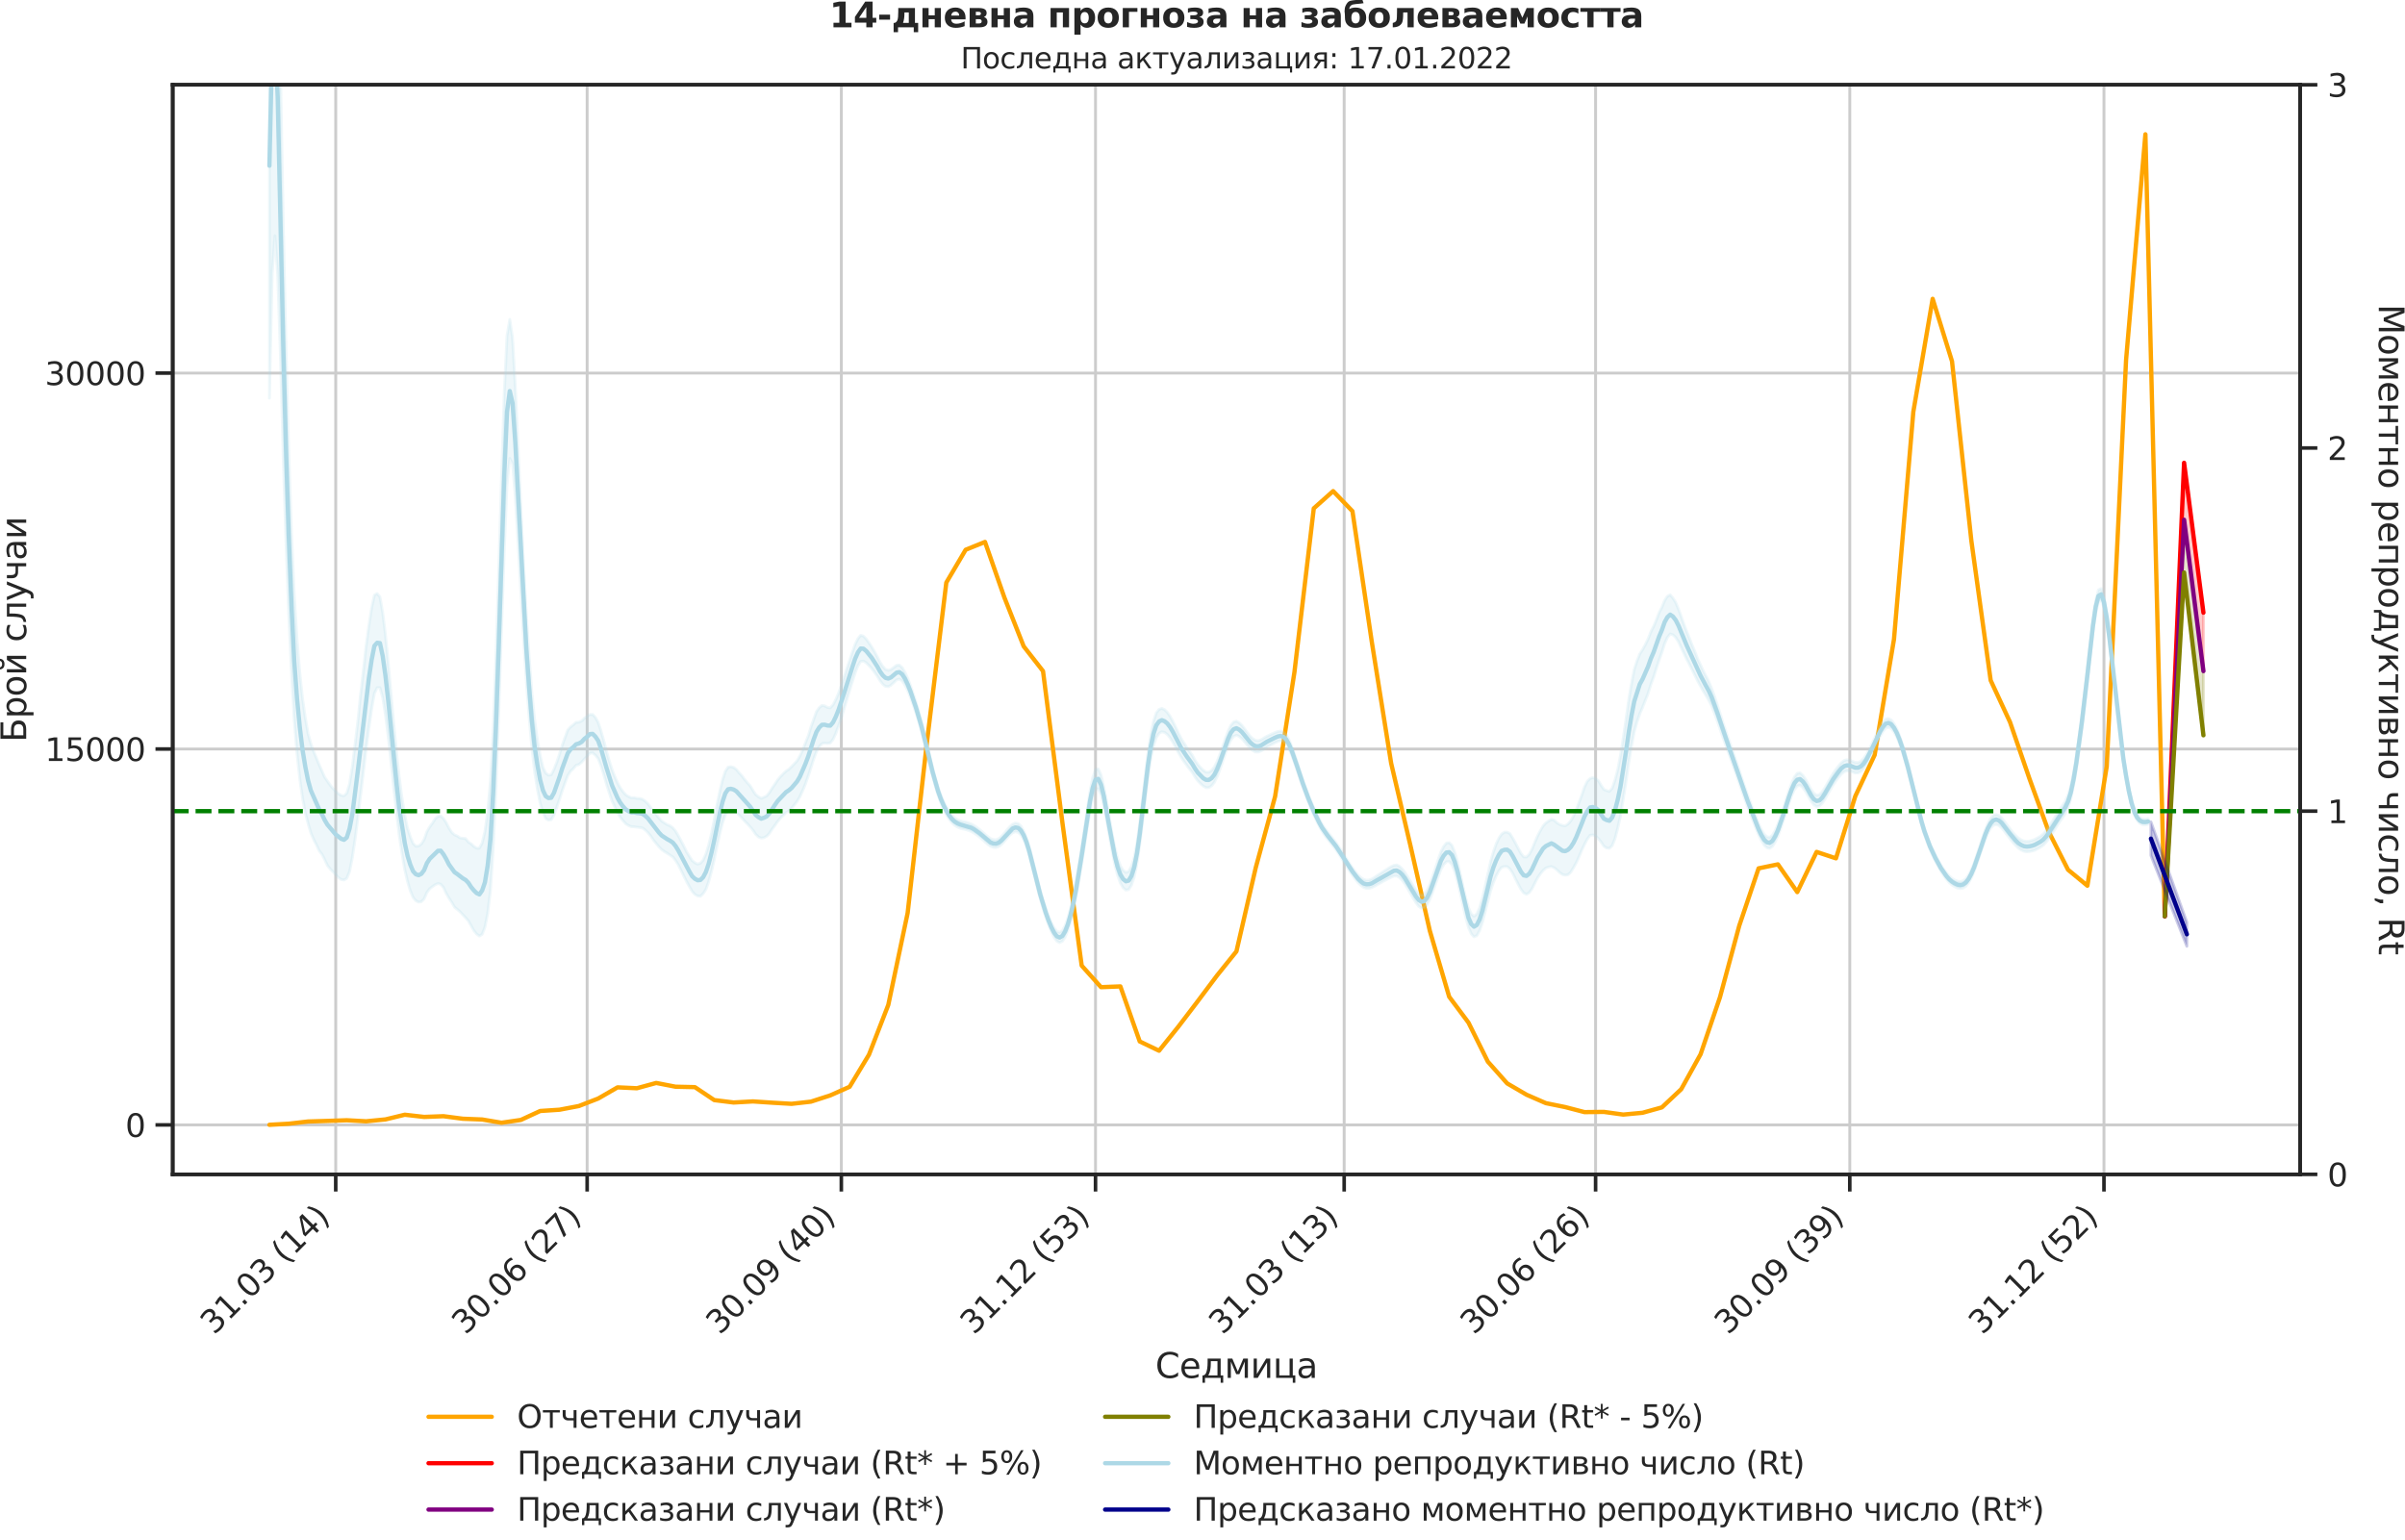 <?xml version="1.0" encoding="utf-8" standalone="no"?>
<!DOCTYPE svg PUBLIC "-//W3C//DTD SVG 1.1//EN"
  "http://www.w3.org/Graphics/SVG/1.1/DTD/svg11.dtd">
<svg xmlns:xlink="http://www.w3.org/1999/xlink" width="836.966pt" height="535.945pt" viewBox="0 0 836.966 535.945" xmlns="http://www.w3.org/2000/svg" version="1.1">
 <defs>
  <style type="text/css">*{stroke-linejoin: round; stroke-linecap: butt}</style>
 </defs>
 <g id="figure_1">
  <g id="patch_1">
   <path d="M 0 535.945 
L 836.966 535.945 
L 836.966 0 
L 0 0 
L 0 535.945 
z
" style="fill: none"/>
  </g>
  <g id="axes_1">
   <g id="patch_2">
    <path d="M 60.108 408.721 
L 800.467 408.721 
L 800.467 29.51 
L 60.108 29.51 
L 60.108 408.721 
z
" style="fill: none"/>
   </g>
   <g id="matplotlib.axis_1">
    <g id="xtick_1">
     <g id="line2d_1">
      <path d="M 116.836 408.721 
L 116.836 29.51 
" clip-path="url(#pcc24c32f81)" style="fill: none; stroke: #cccccc; stroke-linecap: round"/>
     </g>
     <g id="line2d_2">
      <defs>
       <path id="m8b8ec9c61e" d="M 0 0 
L 0 6 
" style="stroke: #262626; stroke-width: 1.25"/>
      </defs>
      <g>
       <use xlink:href="#m8b8ec9c61e" x="116.836" y="408.721" style="fill: #262626; stroke: #262626; stroke-width: 1.25"/>
      </g>
     </g>
     <g id="text_1">
      <!-- 31.03 (14) -->
      <g style="fill: #262626" transform="translate(74.512 464.838)rotate(-45)scale(0.11 -0.11)">
       <defs>
        <path id="DejaVuSans-33" d="M 2597 2516 
Q 3050 2419 3304 2112 
Q 3559 1806 3559 1356 
Q 3559 666 3084 287 
Q 2609 -91 1734 -91 
Q 1441 -91 1130 -33 
Q 819 25 488 141 
L 488 750 
Q 750 597 1062 519 
Q 1375 441 1716 441 
Q 2309 441 2620 675 
Q 2931 909 2931 1356 
Q 2931 1769 2642 2001 
Q 2353 2234 1838 2234 
L 1294 2234 
L 1294 2753 
L 1863 2753 
Q 2328 2753 2575 2939 
Q 2822 3125 2822 3475 
Q 2822 3834 2567 4026 
Q 2313 4219 1838 4219 
Q 1578 4219 1281 4162 
Q 984 4106 628 3988 
L 628 4550 
Q 988 4650 1302 4700 
Q 1616 4750 1894 4750 
Q 2613 4750 3031 4423 
Q 3450 4097 3450 3541 
Q 3450 3153 3228 2886 
Q 3006 2619 2597 2516 
z
" transform="scale(0.016)"/>
        <path id="DejaVuSans-31" d="M 794 531 
L 1825 531 
L 1825 4091 
L 703 3866 
L 703 4441 
L 1819 4666 
L 2450 4666 
L 2450 531 
L 3481 531 
L 3481 0 
L 794 0 
L 794 531 
z
" transform="scale(0.016)"/>
        <path id="DejaVuSans-2e" d="M 684 794 
L 1344 794 
L 1344 0 
L 684 0 
L 684 794 
z
" transform="scale(0.016)"/>
        <path id="DejaVuSans-30" d="M 2034 4250 
Q 1547 4250 1301 3770 
Q 1056 3291 1056 2328 
Q 1056 1369 1301 889 
Q 1547 409 2034 409 
Q 2525 409 2770 889 
Q 3016 1369 3016 2328 
Q 3016 3291 2770 3770 
Q 2525 4250 2034 4250 
z
M 2034 4750 
Q 2819 4750 3233 4129 
Q 3647 3509 3647 2328 
Q 3647 1150 3233 529 
Q 2819 -91 2034 -91 
Q 1250 -91 836 529 
Q 422 1150 422 2328 
Q 422 3509 836 4129 
Q 1250 4750 2034 4750 
z
" transform="scale(0.016)"/>
        <path id="DejaVuSans-20" transform="scale(0.016)"/>
        <path id="DejaVuSans-28" d="M 1984 4856 
Q 1566 4138 1362 3434 
Q 1159 2731 1159 2009 
Q 1159 1288 1364 580 
Q 1569 -128 1984 -844 
L 1484 -844 
Q 1016 -109 783 600 
Q 550 1309 550 2009 
Q 550 2706 781 3412 
Q 1013 4119 1484 4856 
L 1984 4856 
z
" transform="scale(0.016)"/>
        <path id="DejaVuSans-34" d="M 2419 4116 
L 825 1625 
L 2419 1625 
L 2419 4116 
z
M 2253 4666 
L 3047 4666 
L 3047 1625 
L 3713 1625 
L 3713 1100 
L 3047 1100 
L 3047 0 
L 2419 0 
L 2419 1100 
L 313 1100 
L 313 1709 
L 2253 4666 
z
" transform="scale(0.016)"/>
        <path id="DejaVuSans-29" d="M 513 4856 
L 1013 4856 
Q 1481 4119 1714 3412 
Q 1947 2706 1947 2009 
Q 1947 1309 1714 600 
Q 1481 -109 1013 -844 
L 513 -844 
Q 928 -128 1133 580 
Q 1338 1288 1338 2009 
Q 1338 2731 1133 3434 
Q 928 4138 513 4856 
z
" transform="scale(0.016)"/>
       </defs>
       <use xlink:href="#DejaVuSans-33"/>
       <use xlink:href="#DejaVuSans-31" x="63.623"/>
       <use xlink:href="#DejaVuSans-2e" x="127.246"/>
       <use xlink:href="#DejaVuSans-30" x="159.033"/>
       <use xlink:href="#DejaVuSans-33" x="222.656"/>
       <use xlink:href="#DejaVuSans-20" x="286.279"/>
       <use xlink:href="#DejaVuSans-28" x="318.066"/>
       <use xlink:href="#DejaVuSans-31" x="357.08"/>
       <use xlink:href="#DejaVuSans-34" x="420.703"/>
       <use xlink:href="#DejaVuSans-29" x="484.326"/>
      </g>
     </g>
    </g>
    <g id="xtick_2">
     <g id="line2d_3">
      <path d="M 204.333 408.721 
L 204.333 29.51 
" clip-path="url(#pcc24c32f81)" style="fill: none; stroke: #cccccc; stroke-linecap: round"/>
     </g>
     <g id="line2d_4">
      <g>
       <use xlink:href="#m8b8ec9c61e" x="204.333" y="408.721" style="fill: #262626; stroke: #262626; stroke-width: 1.25"/>
      </g>
     </g>
     <g id="text_2">
      <!-- 30.06 (27) -->
      <g style="fill: #262626" transform="translate(162.009 464.838)rotate(-45)scale(0.11 -0.11)">
       <defs>
        <path id="DejaVuSans-36" d="M 2113 2584 
Q 1688 2584 1439 2293 
Q 1191 2003 1191 1497 
Q 1191 994 1439 701 
Q 1688 409 2113 409 
Q 2538 409 2786 701 
Q 3034 994 3034 1497 
Q 3034 2003 2786 2293 
Q 2538 2584 2113 2584 
z
M 3366 4563 
L 3366 3988 
Q 3128 4100 2886 4159 
Q 2644 4219 2406 4219 
Q 1781 4219 1451 3797 
Q 1122 3375 1075 2522 
Q 1259 2794 1537 2939 
Q 1816 3084 2150 3084 
Q 2853 3084 3261 2657 
Q 3669 2231 3669 1497 
Q 3669 778 3244 343 
Q 2819 -91 2113 -91 
Q 1303 -91 875 529 
Q 447 1150 447 2328 
Q 447 3434 972 4092 
Q 1497 4750 2381 4750 
Q 2619 4750 2861 4703 
Q 3103 4656 3366 4563 
z
" transform="scale(0.016)"/>
        <path id="DejaVuSans-32" d="M 1228 531 
L 3431 531 
L 3431 0 
L 469 0 
L 469 531 
Q 828 903 1448 1529 
Q 2069 2156 2228 2338 
Q 2531 2678 2651 2914 
Q 2772 3150 2772 3378 
Q 2772 3750 2511 3984 
Q 2250 4219 1831 4219 
Q 1534 4219 1204 4116 
Q 875 4013 500 3803 
L 500 4441 
Q 881 4594 1212 4672 
Q 1544 4750 1819 4750 
Q 2544 4750 2975 4387 
Q 3406 4025 3406 3419 
Q 3406 3131 3298 2873 
Q 3191 2616 2906 2266 
Q 2828 2175 2409 1742 
Q 1991 1309 1228 531 
z
" transform="scale(0.016)"/>
        <path id="DejaVuSans-37" d="M 525 4666 
L 3525 4666 
L 3525 4397 
L 1831 0 
L 1172 0 
L 2766 4134 
L 525 4134 
L 525 4666 
z
" transform="scale(0.016)"/>
       </defs>
       <use xlink:href="#DejaVuSans-33"/>
       <use xlink:href="#DejaVuSans-30" x="63.623"/>
       <use xlink:href="#DejaVuSans-2e" x="127.246"/>
       <use xlink:href="#DejaVuSans-30" x="159.033"/>
       <use xlink:href="#DejaVuSans-36" x="222.656"/>
       <use xlink:href="#DejaVuSans-20" x="286.279"/>
       <use xlink:href="#DejaVuSans-28" x="318.066"/>
       <use xlink:href="#DejaVuSans-32" x="357.08"/>
       <use xlink:href="#DejaVuSans-37" x="420.703"/>
       <use xlink:href="#DejaVuSans-29" x="484.326"/>
      </g>
     </g>
    </g>
    <g id="xtick_3">
     <g id="line2d_5">
      <path d="M 292.792 408.721 
L 292.792 29.51 
" clip-path="url(#pcc24c32f81)" style="fill: none; stroke: #cccccc; stroke-linecap: round"/>
     </g>
     <g id="line2d_6">
      <g>
       <use xlink:href="#m8b8ec9c61e" x="292.792" y="408.721" style="fill: #262626; stroke: #262626; stroke-width: 1.25"/>
      </g>
     </g>
     <g id="text_3">
      <!-- 30.09 (40) -->
      <g style="fill: #262626" transform="translate(250.468 464.838)rotate(-45)scale(0.11 -0.11)">
       <defs>
        <path id="DejaVuSans-39" d="M 703 97 
L 703 672 
Q 941 559 1184 500 
Q 1428 441 1663 441 
Q 2288 441 2617 861 
Q 2947 1281 2994 2138 
Q 2813 1869 2534 1725 
Q 2256 1581 1919 1581 
Q 1219 1581 811 2004 
Q 403 2428 403 3163 
Q 403 3881 828 4315 
Q 1253 4750 1959 4750 
Q 2769 4750 3195 4129 
Q 3622 3509 3622 2328 
Q 3622 1225 3098 567 
Q 2575 -91 1691 -91 
Q 1453 -91 1209 -44 
Q 966 3 703 97 
z
M 1959 2075 
Q 2384 2075 2632 2365 
Q 2881 2656 2881 3163 
Q 2881 3666 2632 3958 
Q 2384 4250 1959 4250 
Q 1534 4250 1286 3958 
Q 1038 3666 1038 3163 
Q 1038 2656 1286 2365 
Q 1534 2075 1959 2075 
z
" transform="scale(0.016)"/>
       </defs>
       <use xlink:href="#DejaVuSans-33"/>
       <use xlink:href="#DejaVuSans-30" x="63.623"/>
       <use xlink:href="#DejaVuSans-2e" x="127.246"/>
       <use xlink:href="#DejaVuSans-30" x="159.033"/>
       <use xlink:href="#DejaVuSans-39" x="222.656"/>
       <use xlink:href="#DejaVuSans-20" x="286.279"/>
       <use xlink:href="#DejaVuSans-28" x="318.066"/>
       <use xlink:href="#DejaVuSans-34" x="357.08"/>
       <use xlink:href="#DejaVuSans-30" x="420.703"/>
       <use xlink:href="#DejaVuSans-29" x="484.326"/>
      </g>
     </g>
    </g>
    <g id="xtick_4">
     <g id="line2d_7">
      <path d="M 381.251 408.721 
L 381.251 29.51 
" clip-path="url(#pcc24c32f81)" style="fill: none; stroke: #cccccc; stroke-linecap: round"/>
     </g>
     <g id="line2d_8">
      <g>
       <use xlink:href="#m8b8ec9c61e" x="381.251" y="408.721" style="fill: #262626; stroke: #262626; stroke-width: 1.25"/>
      </g>
     </g>
     <g id="text_4">
      <!-- 31.12 (53) -->
      <g style="fill: #262626" transform="translate(338.926 464.838)rotate(-45)scale(0.11 -0.11)">
       <defs>
        <path id="DejaVuSans-35" d="M 691 4666 
L 3169 4666 
L 3169 4134 
L 1269 4134 
L 1269 2991 
Q 1406 3038 1543 3061 
Q 1681 3084 1819 3084 
Q 2600 3084 3056 2656 
Q 3513 2228 3513 1497 
Q 3513 744 3044 326 
Q 2575 -91 1722 -91 
Q 1428 -91 1123 -41 
Q 819 9 494 109 
L 494 744 
Q 775 591 1075 516 
Q 1375 441 1709 441 
Q 2250 441 2565 725 
Q 2881 1009 2881 1497 
Q 2881 1984 2565 2268 
Q 2250 2553 1709 2553 
Q 1456 2553 1204 2497 
Q 953 2441 691 2322 
L 691 4666 
z
" transform="scale(0.016)"/>
       </defs>
       <use xlink:href="#DejaVuSans-33"/>
       <use xlink:href="#DejaVuSans-31" x="63.623"/>
       <use xlink:href="#DejaVuSans-2e" x="127.246"/>
       <use xlink:href="#DejaVuSans-31" x="159.033"/>
       <use xlink:href="#DejaVuSans-32" x="222.656"/>
       <use xlink:href="#DejaVuSans-20" x="286.279"/>
       <use xlink:href="#DejaVuSans-28" x="318.066"/>
       <use xlink:href="#DejaVuSans-35" x="357.08"/>
       <use xlink:href="#DejaVuSans-33" x="420.703"/>
       <use xlink:href="#DejaVuSans-29" x="484.326"/>
      </g>
     </g>
    </g>
    <g id="xtick_5">
     <g id="line2d_9">
      <path d="M 467.786 408.721 
L 467.786 29.51 
" clip-path="url(#pcc24c32f81)" style="fill: none; stroke: #cccccc; stroke-linecap: round"/>
     </g>
     <g id="line2d_10">
      <g>
       <use xlink:href="#m8b8ec9c61e" x="467.786" y="408.721" style="fill: #262626; stroke: #262626; stroke-width: 1.25"/>
      </g>
     </g>
     <g id="text_5">
      <!-- 31.03 (13) -->
      <g style="fill: #262626" transform="translate(425.462 464.838)rotate(-45)scale(0.11 -0.11)">
       <use xlink:href="#DejaVuSans-33"/>
       <use xlink:href="#DejaVuSans-31" x="63.623"/>
       <use xlink:href="#DejaVuSans-2e" x="127.246"/>
       <use xlink:href="#DejaVuSans-30" x="159.033"/>
       <use xlink:href="#DejaVuSans-33" x="222.656"/>
       <use xlink:href="#DejaVuSans-20" x="286.279"/>
       <use xlink:href="#DejaVuSans-28" x="318.066"/>
       <use xlink:href="#DejaVuSans-31" x="357.08"/>
       <use xlink:href="#DejaVuSans-33" x="420.703"/>
       <use xlink:href="#DejaVuSans-29" x="484.326"/>
      </g>
     </g>
    </g>
    <g id="xtick_6">
     <g id="line2d_11">
      <path d="M 555.283 408.721 
L 555.283 29.51 
" clip-path="url(#pcc24c32f81)" style="fill: none; stroke: #cccccc; stroke-linecap: round"/>
     </g>
     <g id="line2d_12">
      <g>
       <use xlink:href="#m8b8ec9c61e" x="555.283" y="408.721" style="fill: #262626; stroke: #262626; stroke-width: 1.25"/>
      </g>
     </g>
     <g id="text_6">
      <!-- 30.06 (26) -->
      <g style="fill: #262626" transform="translate(512.959 464.838)rotate(-45)scale(0.11 -0.11)">
       <use xlink:href="#DejaVuSans-33"/>
       <use xlink:href="#DejaVuSans-30" x="63.623"/>
       <use xlink:href="#DejaVuSans-2e" x="127.246"/>
       <use xlink:href="#DejaVuSans-30" x="159.033"/>
       <use xlink:href="#DejaVuSans-36" x="222.656"/>
       <use xlink:href="#DejaVuSans-20" x="286.279"/>
       <use xlink:href="#DejaVuSans-28" x="318.066"/>
       <use xlink:href="#DejaVuSans-32" x="357.08"/>
       <use xlink:href="#DejaVuSans-36" x="420.703"/>
       <use xlink:href="#DejaVuSans-29" x="484.326"/>
      </g>
     </g>
    </g>
    <g id="xtick_7">
     <g id="line2d_13">
      <path d="M 643.742 408.721 
L 643.742 29.51 
" clip-path="url(#pcc24c32f81)" style="fill: none; stroke: #cccccc; stroke-linecap: round"/>
     </g>
     <g id="line2d_14">
      <g>
       <use xlink:href="#m8b8ec9c61e" x="643.742" y="408.721" style="fill: #262626; stroke: #262626; stroke-width: 1.25"/>
      </g>
     </g>
     <g id="text_7">
      <!-- 30.09 (39) -->
      <g style="fill: #262626" transform="translate(601.418 464.838)rotate(-45)scale(0.11 -0.11)">
       <use xlink:href="#DejaVuSans-33"/>
       <use xlink:href="#DejaVuSans-30" x="63.623"/>
       <use xlink:href="#DejaVuSans-2e" x="127.246"/>
       <use xlink:href="#DejaVuSans-30" x="159.033"/>
       <use xlink:href="#DejaVuSans-39" x="222.656"/>
       <use xlink:href="#DejaVuSans-20" x="286.279"/>
       <use xlink:href="#DejaVuSans-28" x="318.066"/>
       <use xlink:href="#DejaVuSans-33" x="357.08"/>
       <use xlink:href="#DejaVuSans-39" x="420.703"/>
       <use xlink:href="#DejaVuSans-29" x="484.326"/>
      </g>
     </g>
    </g>
    <g id="xtick_8">
     <g id="line2d_15">
      <path d="M 732.201 408.721 
L 732.201 29.51 
" clip-path="url(#pcc24c32f81)" style="fill: none; stroke: #cccccc; stroke-linecap: round"/>
     </g>
     <g id="line2d_16">
      <g>
       <use xlink:href="#m8b8ec9c61e" x="732.201" y="408.721" style="fill: #262626; stroke: #262626; stroke-width: 1.25"/>
      </g>
     </g>
     <g id="text_8">
      <!-- 31.12 (52) -->
      <g style="fill: #262626" transform="translate(689.876 464.838)rotate(-45)scale(0.11 -0.11)">
       <use xlink:href="#DejaVuSans-33"/>
       <use xlink:href="#DejaVuSans-31" x="63.623"/>
       <use xlink:href="#DejaVuSans-2e" x="127.246"/>
       <use xlink:href="#DejaVuSans-31" x="159.033"/>
       <use xlink:href="#DejaVuSans-32" x="222.656"/>
       <use xlink:href="#DejaVuSans-20" x="286.279"/>
       <use xlink:href="#DejaVuSans-28" x="318.066"/>
       <use xlink:href="#DejaVuSans-35" x="357.08"/>
       <use xlink:href="#DejaVuSans-32" x="420.703"/>
       <use xlink:href="#DejaVuSans-29" x="484.326"/>
      </g>
     </g>
    </g>
    <g id="text_9">
     <!-- Седмица -->
     <g style="fill: #262626" transform="translate(402.072 479.573)scale(0.12 -0.12)">
      <defs>
       <path id="DejaVuSans-421" d="M 4122 4306 
L 4122 3641 
Q 3803 3938 3442 4084 
Q 3081 4231 2675 4231 
Q 1875 4231 1450 3742 
Q 1025 3253 1025 2328 
Q 1025 1406 1450 917 
Q 1875 428 2675 428 
Q 3081 428 3442 575 
Q 3803 722 4122 1019 
L 4122 359 
Q 3791 134 3420 21 
Q 3050 -91 2638 -91 
Q 1578 -91 968 557 
Q 359 1206 359 2328 
Q 359 3453 968 4101 
Q 1578 4750 2638 4750 
Q 3056 4750 3426 4639 
Q 3797 4528 4122 4306 
z
" transform="scale(0.016)"/>
       <path id="DejaVuSans-435" d="M 3597 1894 
L 3597 1613 
L 953 1613 
Q 991 1019 1311 708 
Q 1631 397 2203 397 
Q 2534 397 2845 478 
Q 3156 559 3463 722 
L 3463 178 
Q 3153 47 2828 -22 
Q 2503 -91 2169 -91 
Q 1331 -91 842 396 
Q 353 884 353 1716 
Q 353 2575 817 3079 
Q 1281 3584 2069 3584 
Q 2775 3584 3186 3129 
Q 3597 2675 3597 1894 
z
M 3022 2063 
Q 3016 2534 2758 2815 
Q 2500 3097 2075 3097 
Q 1594 3097 1305 2825 
Q 1016 2553 972 2059 
L 3022 2063 
z
" transform="scale(0.016)"/>
       <path id="DejaVuSans-434" d="M 1384 459 
L 3053 459 
L 3053 3041 
L 1844 3041 
L 1844 2603 
Q 1844 1316 1475 628 
L 1384 459 
z
M 550 459 
Q 834 584 959 850 
Q 1266 1509 1266 2838 
L 1266 3500 
L 3631 3500 
L 3631 459 
L 4091 459 
L 4091 -884 
L 3631 -884 
L 3631 0 
L 794 0 
L 794 -884 
L 334 -884 
L 334 459 
L 550 459 
z
" transform="scale(0.016)"/>
       <path id="DejaVuSans-43c" d="M 581 3500 
L 1422 3500 
L 2416 1156 
L 3413 3500 
L 4247 3500 
L 4247 0 
L 3669 0 
L 3669 2950 
L 2703 672 
L 2128 672 
L 1159 2950 
L 1159 0 
L 581 0 
L 581 3500 
z
" transform="scale(0.016)"/>
       <path id="DejaVuSans-438" d="M 3578 3500 
L 3578 0 
L 3006 0 
L 3006 2809 
L 1319 0 
L 581 0 
L 581 3500 
L 1153 3500 
L 1153 697 
L 2838 3500 
L 3578 3500 
z
" transform="scale(0.016)"/>
       <path id="DejaVuSans-446" d="M 3603 0 
L 581 0 
L 581 3500 
L 1159 3500 
L 1159 459 
L 3025 459 
L 3025 3500 
L 3603 3500 
L 3603 459 
L 4063 459 
L 4063 -884 
L 3603 -884 
L 3603 0 
z
" transform="scale(0.016)"/>
       <path id="DejaVuSans-430" d="M 2194 1759 
Q 1497 1759 1228 1600 
Q 959 1441 959 1056 
Q 959 750 1161 570 
Q 1363 391 1709 391 
Q 2188 391 2477 730 
Q 2766 1069 2766 1631 
L 2766 1759 
L 2194 1759 
z
M 3341 1997 
L 3341 0 
L 2766 0 
L 2766 531 
Q 2569 213 2275 61 
Q 1981 -91 1556 -91 
Q 1019 -91 701 211 
Q 384 513 384 1019 
Q 384 1609 779 1909 
Q 1175 2209 1959 2209 
L 2766 2209 
L 2766 2266 
Q 2766 2663 2505 2880 
Q 2244 3097 1772 3097 
Q 1472 3097 1187 3025 
Q 903 2953 641 2809 
L 641 3341 
Q 956 3463 1253 3523 
Q 1550 3584 1831 3584 
Q 2591 3584 2966 3190 
Q 3341 2797 3341 1997 
z
" transform="scale(0.016)"/>
      </defs>
      <use xlink:href="#DejaVuSans-421"/>
      <use xlink:href="#DejaVuSans-435" x="69.824"/>
      <use xlink:href="#DejaVuSans-434" x="131.348"/>
      <use xlink:href="#DejaVuSans-43c" x="200.488"/>
      <use xlink:href="#DejaVuSans-438" x="275.928"/>
      <use xlink:href="#DejaVuSans-446" x="340.918"/>
      <use xlink:href="#DejaVuSans-430" x="408.984"/>
     </g>
    </g>
   </g>
   <g id="matplotlib.axis_2">
    <g id="ytick_1">
     <g id="line2d_17">
      <path d="M 60.108 391.519 
L 800.467 391.519 
" clip-path="url(#pcc24c32f81)" style="fill: none; stroke: #cccccc; stroke-linecap: round"/>
     </g>
     <g id="line2d_18">
      <defs>
       <path id="m43d9bac3d5" d="M 0 0 
L -6 0 
" style="stroke: #262626; stroke-width: 1.25"/>
      </defs>
      <g>
       <use xlink:href="#m43d9bac3d5" x="60.108" y="391.519" style="fill: #262626; stroke: #262626; stroke-width: 1.25"/>
      </g>
     </g>
     <g id="text_10">
      <!-- 0 -->
      <g style="fill: #262626" transform="translate(43.609 395.698)scale(0.11 -0.11)">
       <use xlink:href="#DejaVuSans-30"/>
      </g>
     </g>
    </g>
    <g id="ytick_2">
     <g id="line2d_19">
      <path d="M 60.108 260.686 
L 800.467 260.686 
" clip-path="url(#pcc24c32f81)" style="fill: none; stroke: #cccccc; stroke-linecap: round"/>
     </g>
     <g id="line2d_20">
      <g>
       <use xlink:href="#m43d9bac3d5" x="60.108" y="260.686" style="fill: #262626; stroke: #262626; stroke-width: 1.25"/>
      </g>
     </g>
     <g id="text_11">
      <!-- 15000 -->
      <g style="fill: #262626" transform="translate(15.614 264.865)scale(0.11 -0.11)">
       <use xlink:href="#DejaVuSans-31"/>
       <use xlink:href="#DejaVuSans-35" x="63.623"/>
       <use xlink:href="#DejaVuSans-30" x="127.246"/>
       <use xlink:href="#DejaVuSans-30" x="190.869"/>
       <use xlink:href="#DejaVuSans-30" x="254.492"/>
      </g>
     </g>
    </g>
    <g id="ytick_3">
     <g id="line2d_21">
      <path d="M 60.108 129.852 
L 800.467 129.852 
" clip-path="url(#pcc24c32f81)" style="fill: none; stroke: #cccccc; stroke-linecap: round"/>
     </g>
     <g id="line2d_22">
      <g>
       <use xlink:href="#m43d9bac3d5" x="60.108" y="129.852" style="fill: #262626; stroke: #262626; stroke-width: 1.25"/>
      </g>
     </g>
     <g id="text_12">
      <!-- 30000 -->
      <g style="fill: #262626" transform="translate(15.614 134.031)scale(0.11 -0.11)">
       <use xlink:href="#DejaVuSans-33"/>
       <use xlink:href="#DejaVuSans-30" x="63.623"/>
       <use xlink:href="#DejaVuSans-30" x="127.246"/>
       <use xlink:href="#DejaVuSans-30" x="190.869"/>
       <use xlink:href="#DejaVuSans-30" x="254.492"/>
      </g>
     </g>
    </g>
    <g id="text_13">
     <!-- Брой случаи -->
     <g style="fill: #262626" transform="translate(9.118 258.325)rotate(-90)scale(0.12 -0.12)">
      <defs>
       <path id="DejaVuSans-411" d="M 3272 1372 
Q 3272 1806 3026 2017 
Q 2781 2228 2272 2228 
L 1259 2228 
L 1259 519 
L 2272 519 
Q 2781 519 3026 730 
Q 3272 941 3272 1372 
z
M 3609 4666 
L 3609 4147 
L 1259 4147 
L 1259 2747 
L 2303 2747 
Q 3088 2747 3513 2406 
Q 3938 2066 3938 1372 
Q 3938 681 3527 340 
Q 3116 0 2303 0 
L 628 0 
L 628 4666 
L 3609 4666 
z
" transform="scale(0.016)"/>
       <path id="DejaVuSans-440" d="M 1159 525 
L 1159 -1331 
L 581 -1331 
L 581 3500 
L 1159 3500 
L 1159 2969 
Q 1341 3281 1617 3432 
Q 1894 3584 2278 3584 
Q 2916 3584 3314 3078 
Q 3713 2572 3713 1747 
Q 3713 922 3314 415 
Q 2916 -91 2278 -91 
Q 1894 -91 1617 61 
Q 1341 213 1159 525 
z
M 3116 1747 
Q 3116 2381 2855 2742 
Q 2594 3103 2138 3103 
Q 1681 3103 1420 2742 
Q 1159 2381 1159 1747 
Q 1159 1113 1420 752 
Q 1681 391 2138 391 
Q 2594 391 2855 752 
Q 3116 1113 3116 1747 
z
" transform="scale(0.016)"/>
       <path id="DejaVuSans-43e" d="M 1959 3097 
Q 1497 3097 1228 2736 
Q 959 2375 959 1747 
Q 959 1119 1226 758 
Q 1494 397 1959 397 
Q 2419 397 2687 759 
Q 2956 1122 2956 1747 
Q 2956 2369 2687 2733 
Q 2419 3097 1959 3097 
z
M 1959 3584 
Q 2709 3584 3137 3096 
Q 3566 2609 3566 1747 
Q 3566 888 3137 398 
Q 2709 -91 1959 -91 
Q 1206 -91 779 398 
Q 353 888 353 1747 
Q 353 2609 779 3096 
Q 1206 3584 1959 3584 
z
" transform="scale(0.016)"/>
       <path id="DejaVuSans-439" d="M 3578 3500 
L 3578 0 
L 3006 0 
L 3006 2809 
L 1319 0 
L 581 0 
L 581 3500 
L 1153 3500 
L 1153 697 
L 2838 3500 
L 3578 3500 
z
M 1102 4833 
L 1471 4833 
Q 1505 4599 1656 4481 
Q 1808 4364 2080 4364 
Q 2349 4364 2499 4480 
Q 2649 4596 2689 4833 
L 3058 4833 
Q 3027 4386 2780 4161 
Q 2533 3936 2080 3936 
Q 1627 3936 1380 4161 
Q 1133 4386 1102 4833 
z
" transform="scale(0.016)"/>
       <path id="DejaVuSans-441" d="M 3122 3366 
L 3122 2828 
Q 2878 2963 2633 3030 
Q 2388 3097 2138 3097 
Q 1578 3097 1268 2742 
Q 959 2388 959 1747 
Q 959 1106 1268 751 
Q 1578 397 2138 397 
Q 2388 397 2633 464 
Q 2878 531 3122 666 
L 3122 134 
Q 2881 22 2623 -34 
Q 2366 -91 2075 -91 
Q 1284 -91 818 406 
Q 353 903 353 1747 
Q 353 2603 823 3093 
Q 1294 3584 2113 3584 
Q 2378 3584 2631 3529 
Q 2884 3475 3122 3366 
z
" transform="scale(0.016)"/>
       <path id="DejaVuSans-43b" d="M 238 0 
L 238 478 
Q 806 566 981 959 
Q 1194 1513 1194 2928 
L 1194 3500 
L 3559 3500 
L 3559 0 
L 2984 0 
L 2984 3041 
L 1769 3041 
L 1769 2694 
Q 1769 1344 1494 738 
Q 1200 91 238 0 
z
" transform="scale(0.016)"/>
       <path id="DejaVuSans-443" d="M 2059 -325 
Q 1816 -950 1584 -1140 
Q 1353 -1331 966 -1331 
L 506 -1331 
L 506 -850 
L 844 -850 
Q 1081 -850 1212 -737 
Q 1344 -625 1503 -206 
L 1606 56 
L 191 3500 
L 800 3500 
L 1894 763 
L 2988 3500 
L 3597 3500 
L 2059 -325 
z
" transform="scale(0.016)"/>
       <path id="DejaVuSans-447" d="M 2625 0 
L 2625 1472 
L 1553 1472 
Q 1075 1472 756 1769 
Q 469 2038 469 2613 
L 469 3500 
L 1044 3500 
L 1044 2666 
Q 1044 2300 1206 2116 
Q 1372 1931 1697 1931 
L 2625 1931 
L 2625 3500 
L 3200 3500 
L 3200 0 
L 2625 0 
z
" transform="scale(0.016)"/>
      </defs>
      <use xlink:href="#DejaVuSans-411"/>
      <use xlink:href="#DejaVuSans-440" x="68.604"/>
      <use xlink:href="#DejaVuSans-43e" x="132.08"/>
      <use xlink:href="#DejaVuSans-439" x="193.262"/>
      <use xlink:href="#DejaVuSans-20" x="258.252"/>
      <use xlink:href="#DejaVuSans-441" x="290.039"/>
      <use xlink:href="#DejaVuSans-43b" x="345.02"/>
      <use xlink:href="#DejaVuSans-443" x="408.936"/>
      <use xlink:href="#DejaVuSans-447" x="468.115"/>
      <use xlink:href="#DejaVuSans-430" x="527.197"/>
      <use xlink:href="#DejaVuSans-438" x="588.477"/>
     </g>
    </g>
   </g>
   <g id="PolyCollection_1">
    <defs>
     <path id="m4f1178bbea" d="M 753.354 -217.051 
L 753.354 -217.051 
L 760.084 -374.867 
L 766.815 -322.708 
L 766.815 -302.377 
L 766.815 -302.377 
L 760.084 -355.041 
L 753.354 -217.051 
z
" style="stroke: #ff0000; stroke-opacity: 0.2"/>
    </defs>
    <g clip-path="url(#pcc24c32f81)">
     <use xlink:href="#m4f1178bbea" x="0" y="535.945" style="fill: #ff0000; fill-opacity: 0.2; stroke: #ff0000; stroke-opacity: 0.2"/>
    </g>
   </g>
   <g id="PolyCollection_2">
    <defs>
     <path id="ma836fae1df" d="M 753.354 -217.051 
L 753.354 -217.051 
L 760.084 -355.041 
L 766.815 -302.377 
L 766.815 -280.03 
L 766.815 -280.03 
L 760.084 -336.681 
L 753.354 -217.051 
z
" style="stroke: #808000; stroke-opacity: 0.2"/>
    </defs>
    <g clip-path="url(#pcc24c32f81)">
     <use xlink:href="#ma836fae1df" x="0" y="535.945" style="fill: #808000; fill-opacity: 0.2; stroke: #808000; stroke-opacity: 0.2"/>
    </g>
   </g>
   <g id="line2d_23">
    <path d="M 93.76 391.484 
L 100.491 391.109 
L 107.221 390.333 
L 113.952 390.132 
L 120.682 389.905 
L 127.413 390.263 
L 134.143 389.609 
L 140.874 387.978 
L 147.605 388.745 
L 154.335 388.492 
L 161.066 389.373 
L 167.796 389.635 
L 174.527 390.769 
L 181.257 389.792 
L 187.988 386.678 
L 194.718 386.233 
L 201.449 384.951 
L 208.179 382.343 
L 214.91 378.453 
L 221.641 378.758 
L 228.371 376.918 
L 235.102 378.226 
L 241.832 378.375 
L 248.563 382.884 
L 255.293 383.721 
L 262.024 383.346 
L 268.754 383.791 
L 275.485 384.184 
L 282.216 383.425 
L 288.946 381.244 
L 295.677 378.252 
L 302.407 367.088 
L 309.138 349.748 
L 315.868 317.781 
L 322.599 258.226 
L 329.329 202.761 
L 336.06 191.344 
L 342.79 188.623 
L 349.521 207.916 
L 356.252 224.951 
L 362.982 233.577 
L 369.713 286.181 
L 376.443 336.089 
L 383.174 343.582 
L 389.904 343.32 
L 396.635 362.474 
L 403.365 365.701 
L 410.096 357.31 
L 416.826 348.483 
L 423.557 339.5 
L 430.288 331.135 
L 437.018 301.968 
L 443.749 277.214 
L 450.479 233.934 
L 457.21 176.935 
L 463.94 170.934 
L 470.671 177.92 
L 477.401 223.424 
L 484.132 265.64 
L 490.862 294.38 
L 497.593 323.957 
L 504.324 346.905 
L 511.054 355.932 
L 517.785 369.504 
L 524.515 377.075 
L 531.246 381.009 
L 537.976 383.948 
L 544.707 385.317 
L 551.437 387.071 
L 558.168 386.992 
L 564.898 387.925 
L 571.629 387.297 
L 578.36 385.422 
L 585.09 379.09 
L 591.821 366.931 
L 598.551 347.132 
L 605.282 322.186 
L 612.012 302.23 
L 618.743 300.834 
L 625.473 310.489 
L 632.204 296.508 
L 638.934 298.741 
L 645.665 277.118 
L 652.395 262.779 
L 659.126 222.5 
L 665.857 143.337 
L 672.587 104.017 
L 679.318 125.744 
L 686.048 188.178 
L 692.779 236.822 
L 699.509 251.327 
L 706.24 270.925 
L 712.97 289.451 
L 719.701 302.718 
L 726.432 308.265 
L 733.162 266.774 
L 739.893 125.343 
L 746.623 46.747 
L 753.354 318.893 
" clip-path="url(#pcc24c32f81)" style="fill: none; stroke: #ffa500; stroke-width: 1.5; stroke-linecap: round"/>
   </g>
   <g id="line2d_24">
    <path d="M 753.354 318.893 
L 760.084 161.078 
L 766.815 213.237 
" clip-path="url(#pcc24c32f81)" style="fill: none; stroke: #ff0000; stroke-width: 1.5; stroke-linecap: round"/>
   </g>
   <g id="line2d_25">
    <path d="M 753.354 318.893 
L 760.084 180.903 
L 766.815 233.568 
" clip-path="url(#pcc24c32f81)" style="fill: none; stroke: #800080; stroke-width: 1.5; stroke-linecap: round"/>
   </g>
   <g id="line2d_26">
    <path d="M 753.354 318.893 
L 760.084 199.264 
L 766.815 255.914 
" clip-path="url(#pcc24c32f81)" style="fill: none; stroke: #808000; stroke-width: 1.5; stroke-linecap: round"/>
   </g>
   <g id="patch_3">
    <path d="M 60.108 408.721 
L 60.108 29.51 
" style="fill: none; stroke: #262626; stroke-width: 1.25; stroke-linejoin: miter; stroke-linecap: square"/>
   </g>
   <g id="patch_4">
    <path d="M 800.467 408.721 
L 800.467 29.51 
" style="fill: none; stroke: #262626; stroke-width: 1.25; stroke-linejoin: miter; stroke-linecap: square"/>
   </g>
   <g id="patch_5">
    <path d="M 60.108 408.721 
L 800.467 408.721 
" style="fill: none; stroke: #262626; stroke-width: 1.25; stroke-linejoin: miter; stroke-linecap: square"/>
   </g>
   <g id="patch_6">
    <path d="M 60.108 29.51 
L 800.467 29.51 
" style="fill: none; stroke: #262626; stroke-width: 1.25; stroke-linejoin: miter; stroke-linecap: square"/>
   </g>
   <g id="text_14">
    <!-- Последна актуализация: 17.01.2022 -->
    <g style="fill: #262626" transform="translate(334.356 23.822)scale(0.1 -0.1)">
     <defs>
      <path id="DejaVuSans-41f" d="M 4184 4666 
L 4184 0 
L 3553 0 
L 3553 4134 
L 1259 4134 
L 1259 0 
L 628 0 
L 628 4666 
L 4184 4666 
z
" transform="scale(0.016)"/>
      <path id="DejaVuSans-43d" d="M 581 3500 
L 1159 3500 
L 1159 2072 
L 3025 2072 
L 3025 3500 
L 3603 3500 
L 3603 0 
L 3025 0 
L 3025 1613 
L 1159 1613 
L 1159 0 
L 581 0 
L 581 3500 
z
" transform="scale(0.016)"/>
      <path id="DejaVuSans-43a" d="M 581 3500 
L 1153 3500 
L 1153 1856 
L 2775 3500 
L 3481 3500 
L 2144 2147 
L 3653 0 
L 3009 0 
L 1769 1766 
L 1153 1141 
L 1153 0 
L 581 0 
L 581 3500 
z
" transform="scale(0.016)"/>
      <path id="DejaVuSans-442" d="M 188 3500 
L 3541 3500 
L 3541 3041 
L 2147 3041 
L 2147 0 
L 1581 0 
L 1581 3041 
L 188 3041 
L 188 3500 
z
" transform="scale(0.016)"/>
      <path id="DejaVuSans-437" d="M 2206 1888 
Q 2594 1813 2809 1584 
Q 3025 1356 3025 1019 
Q 3025 478 2622 193 
Q 2219 -91 1475 -91 
Q 1225 -91 961 -47 
Q 697 -3 416 84 
L 416 619 
Q 638 503 903 445 
Q 1169 388 1459 388 
Q 1931 388 2195 563 
Q 2459 738 2459 1019 
Q 2459 1294 2225 1461 
Q 1991 1628 1563 1628 
L 1100 1628 
L 1100 2103 
L 1584 2103 
Q 1947 2103 2158 2242 
Q 2369 2381 2369 2600 
Q 2369 2800 2151 2944 
Q 1934 3088 1563 3088 
Q 1341 3088 1089 3047 
Q 838 3006 534 2916 
L 534 3438 
Q 841 3513 1106 3550 
Q 1372 3588 1609 3588 
Q 2222 3588 2576 3342 
Q 2931 3097 2931 2656 
Q 2931 2366 2743 2164 
Q 2556 1963 2206 1888 
z
" transform="scale(0.016)"/>
      <path id="DejaVuSans-44f" d="M 1181 2491 
Q 1181 2231 1381 2084 
Q 1581 1938 1953 1938 
L 2728 1938 
L 2728 3041 
L 1953 3041 
Q 1581 3041 1381 2897 
Q 1181 2753 1181 2491 
z
M 363 0 
L 1431 1534 
Q 1069 1616 828 1830 
Q 588 2044 588 2491 
Q 588 2997 923 3248 
Q 1259 3500 1938 3500 
L 3306 3500 
L 3306 0 
L 2728 0 
L 2728 1478 
L 2013 1478 
L 981 0 
L 363 0 
z
" transform="scale(0.016)"/>
      <path id="DejaVuSans-3a" d="M 750 794 
L 1409 794 
L 1409 0 
L 750 0 
L 750 794 
z
M 750 3309 
L 1409 3309 
L 1409 2516 
L 750 2516 
L 750 3309 
z
" transform="scale(0.016)"/>
     </defs>
     <use xlink:href="#DejaVuSans-41f"/>
     <use xlink:href="#DejaVuSans-43e" x="75.195"/>
     <use xlink:href="#DejaVuSans-441" x="136.377"/>
     <use xlink:href="#DejaVuSans-43b" x="191.357"/>
     <use xlink:href="#DejaVuSans-435" x="255.273"/>
     <use xlink:href="#DejaVuSans-434" x="316.797"/>
     <use xlink:href="#DejaVuSans-43d" x="385.938"/>
     <use xlink:href="#DejaVuSans-430" x="451.318"/>
     <use xlink:href="#DejaVuSans-20" x="512.598"/>
     <use xlink:href="#DejaVuSans-430" x="544.385"/>
     <use xlink:href="#DejaVuSans-43a" x="605.664"/>
     <use xlink:href="#DejaVuSans-442" x="666.064"/>
     <use xlink:href="#DejaVuSans-443" x="724.316"/>
     <use xlink:href="#DejaVuSans-430" x="783.496"/>
     <use xlink:href="#DejaVuSans-43b" x="844.775"/>
     <use xlink:href="#DejaVuSans-438" x="908.691"/>
     <use xlink:href="#DejaVuSans-437" x="973.682"/>
     <use xlink:href="#DejaVuSans-430" x="1026.855"/>
     <use xlink:href="#DejaVuSans-446" x="1088.135"/>
     <use xlink:href="#DejaVuSans-438" x="1156.201"/>
     <use xlink:href="#DejaVuSans-44f" x="1221.191"/>
     <use xlink:href="#DejaVuSans-3a" x="1281.348"/>
     <use xlink:href="#DejaVuSans-20" x="1315.039"/>
     <use xlink:href="#DejaVuSans-31" x="1346.826"/>
     <use xlink:href="#DejaVuSans-37" x="1410.449"/>
     <use xlink:href="#DejaVuSans-2e" x="1474.072"/>
     <use xlink:href="#DejaVuSans-30" x="1505.859"/>
     <use xlink:href="#DejaVuSans-31" x="1569.482"/>
     <use xlink:href="#DejaVuSans-2e" x="1633.105"/>
     <use xlink:href="#DejaVuSans-32" x="1664.893"/>
     <use xlink:href="#DejaVuSans-30" x="1728.516"/>
     <use xlink:href="#DejaVuSans-32" x="1792.139"/>
     <use xlink:href="#DejaVuSans-32" x="1855.762"/>
    </g>
   </g>
   <g id="text_15">
    <!-- 14-дневна прогноза на заболеваемостта -->
    <g style="fill: #262626" transform="translate(288.619 9.51)scale(0.12 -0.12)">
     <defs>
      <path id="DejaVuSans-Bold-31" d="M 750 831 
L 1813 831 
L 1813 3847 
L 722 3622 
L 722 4441 
L 1806 4666 
L 2950 4666 
L 2950 831 
L 4013 831 
L 4013 0 
L 750 0 
L 750 831 
z
" transform="scale(0.016)"/>
      <path id="DejaVuSans-Bold-34" d="M 2356 3675 
L 1038 1722 
L 2356 1722 
L 2356 3675 
z
M 2156 4666 
L 3494 4666 
L 3494 1722 
L 4159 1722 
L 4159 850 
L 3494 850 
L 3494 0 
L 2356 0 
L 2356 850 
L 288 850 
L 288 1881 
L 2156 4666 
z
" transform="scale(0.016)"/>
      <path id="DejaVuSans-Bold-2d" d="M 347 2297 
L 2309 2297 
L 2309 1388 
L 347 1388 
L 347 2297 
z
" transform="scale(0.016)"/>
      <path id="DejaVuSans-Bold-434" d="M 547 800 
Q 903 919 1053 1314 
Q 1203 1709 1203 2838 
L 1203 3500 
L 4228 3500 
L 4228 800 
L 4809 800 
L 4809 -884 
L 4009 -884 
L 4009 0 
L 1159 0 
L 1159 -884 
L 359 -884 
L 359 800 
L 547 800 
z
M 3109 2700 
L 2322 2700 
L 2322 2603 
Q 2322 1456 2063 800 
L 3109 800 
L 3109 2700 
z
" transform="scale(0.016)"/>
      <path id="DejaVuSans-Bold-43d" d="M 538 3500 
L 1656 3500 
L 1656 2169 
L 2766 2169 
L 2766 3500 
L 3884 3500 
L 3884 0 
L 2766 0 
L 2766 1478 
L 1656 1478 
L 1656 0 
L 538 0 
L 538 3500 
z
" transform="scale(0.016)"/>
      <path id="DejaVuSans-Bold-435" d="M 4031 1759 
L 4031 1441 
L 1416 1441 
Q 1456 1047 1700 850 
Q 1944 653 2381 653 
Q 2734 653 3104 758 
Q 3475 863 3866 1075 
L 3866 213 
Q 3469 63 3072 -14 
Q 2675 -91 2278 -91 
Q 1328 -91 801 392 
Q 275 875 275 1747 
Q 275 2603 792 3093 
Q 1309 3584 2216 3584 
Q 3041 3584 3536 3087 
Q 4031 2591 4031 1759 
z
M 2881 2131 
Q 2881 2450 2695 2645 
Q 2509 2841 2209 2841 
Q 1884 2841 1681 2658 
Q 1478 2475 1428 2131 
L 2881 2131 
z
" transform="scale(0.016)"/>
      <path id="DejaVuSans-Bold-432" d="M 2184 2181 
Q 2378 2181 2478 2261 
Q 2578 2341 2578 2497 
Q 2578 2653 2478 2731 
Q 2378 2809 2184 2809 
L 1656 2809 
L 1656 2181 
L 2184 2181 
z
M 2222 700 
Q 2469 700 2594 798 
Q 2719 897 2719 1094 
Q 2719 1288 2594 1384 
Q 2469 1481 2222 1481 
L 1656 1481 
L 1656 700 
L 2222 700 
z
M 538 3500 
L 2141 3500 
Q 2919 3500 3267 3279 
Q 3616 3059 3616 2575 
Q 3616 2319 3487 2139 
Q 3359 1959 3119 1872 
Q 3428 1788 3598 1561 
Q 3769 1334 3769 1003 
Q 3769 497 3403 248 
Q 3038 0 2294 0 
L 538 0 
L 538 3500 
z
" transform="scale(0.016)"/>
      <path id="DejaVuSans-Bold-430" d="M 2106 1575 
Q 1756 1575 1579 1456 
Q 1403 1338 1403 1106 
Q 1403 894 1545 773 
Q 1688 653 1941 653 
Q 2256 653 2472 879 
Q 2688 1106 2688 1447 
L 2688 1575 
L 2106 1575 
z
M 3816 1997 
L 3816 0 
L 2688 0 
L 2688 519 
Q 2463 200 2181 54 
Q 1900 -91 1497 -91 
Q 953 -91 614 226 
Q 275 544 275 1050 
Q 275 1666 698 1953 
Q 1122 2241 2028 2241 
L 2688 2241 
L 2688 2328 
Q 2688 2594 2478 2717 
Q 2269 2841 1825 2841 
Q 1466 2841 1156 2769 
Q 847 2697 581 2553 
L 581 3406 
Q 941 3494 1303 3539 
Q 1666 3584 2028 3584 
Q 2975 3584 3395 3211 
Q 3816 2838 3816 1997 
z
" transform="scale(0.016)"/>
      <path id="DejaVuSans-Bold-20" transform="scale(0.016)"/>
      <path id="DejaVuSans-Bold-43f" d="M 3884 3500 
L 3884 0 
L 2766 0 
L 2766 2700 
L 1656 2700 
L 1656 0 
L 538 0 
L 538 3500 
L 3884 3500 
z
" transform="scale(0.016)"/>
      <path id="DejaVuSans-Bold-440" d="M 1656 506 
L 1656 -1331 
L 538 -1331 
L 538 3500 
L 1656 3500 
L 1656 2988 
Q 1888 3294 2169 3439 
Q 2450 3584 2816 3584 
Q 3463 3584 3878 3070 
Q 4294 2556 4294 1747 
Q 4294 938 3878 423 
Q 3463 -91 2816 -91 
Q 2450 -91 2169 54 
Q 1888 200 1656 506 
z
M 2400 2772 
Q 2041 2772 1848 2508 
Q 1656 2244 1656 1747 
Q 1656 1250 1848 986 
Q 2041 722 2400 722 
Q 2759 722 2948 984 
Q 3138 1247 3138 1747 
Q 3138 2247 2948 2509 
Q 2759 2772 2400 2772 
z
" transform="scale(0.016)"/>
      <path id="DejaVuSans-Bold-43e" d="M 2203 2784 
Q 1831 2784 1636 2517 
Q 1441 2250 1441 1747 
Q 1441 1244 1636 976 
Q 1831 709 2203 709 
Q 2569 709 2762 976 
Q 2956 1244 2956 1747 
Q 2956 2250 2762 2517 
Q 2569 2784 2203 2784 
z
M 2203 3584 
Q 3106 3584 3614 3096 
Q 4122 2609 4122 1747 
Q 4122 884 3614 396 
Q 3106 -91 2203 -91 
Q 1297 -91 786 396 
Q 275 884 275 1747 
Q 275 2609 786 3096 
Q 1297 3584 2203 3584 
z
" transform="scale(0.016)"/>
      <path id="DejaVuSans-Bold-433" d="M 538 0 
L 538 3500 
L 3191 3500 
L 3191 2809 
L 1656 2809 
L 1656 0 
L 538 0 
z
" transform="scale(0.016)"/>
      <path id="DejaVuSans-Bold-437" d="M 900 2181 
L 1413 2181 
Q 1872 2181 2039 2281 
Q 2206 2381 2206 2519 
Q 2206 2841 1469 2841 
Q 853 2841 472 2625 
L 472 3434 
Q 1041 3584 1713 3584 
Q 2500 3584 2862 3361 
Q 3225 3138 3225 2666 
Q 3225 2047 2541 1888 
Q 3313 1697 3313 994 
Q 3313 453 2888 181 
Q 2463 -91 1553 -91 
Q 875 -91 313 84 
L 313 947 
Q 1013 653 1428 653 
Q 1884 653 2089 776 
Q 2294 900 2294 1056 
Q 2294 1491 1394 1491 
L 900 1491 
L 900 2181 
z
" transform="scale(0.016)"/>
      <path id="DejaVuSans-Bold-431" d="M 344 1941 
L 322 2463 
Q 275 2672 275 2881 
Q 275 3494 456 3894 
Q 791 4631 1238 4781 
Q 1606 4909 3141 5031 
Q 3297 5044 3475 5072 
L 3725 4378 
Q 3488 4316 2269 4209 
Q 1734 4163 1516 4013 
Q 1153 3766 1125 3300 
Q 1584 3584 2275 3584 
Q 3178 3584 3686 3096 
Q 4194 2609 4194 1747 
Q 4194 884 3687 396 
Q 3181 -91 2275 -91 
Q 1369 -91 858 396 
Q 347 884 347 1747 
Q 347 1866 344 1941 
z
M 2272 2784 
Q 1903 2784 1708 2517 
Q 1513 2250 1513 1747 
Q 1513 1244 1708 976 
Q 1903 709 2272 709 
Q 2641 709 2834 976 
Q 3028 1244 3028 1747 
Q 3028 2250 2834 2517 
Q 2641 2784 2272 2784 
z
" transform="scale(0.016)"/>
      <path id="DejaVuSans-Bold-43b" d="M 353 0 
L 353 800 
Q 906 913 1031 1278 
Q 1125 1556 1125 2928 
L 1125 3500 
L 4150 3500 
L 4150 0 
L 3031 0 
L 3031 2700 
L 2244 2700 
L 2244 2584 
Q 2244 1213 2028 813 
Q 1591 0 353 0 
z
" transform="scale(0.016)"/>
      <path id="DejaVuSans-Bold-43c" d="M 538 3500 
L 1825 3500 
L 2613 1750 
L 3400 3500 
L 4691 3500 
L 4691 0 
L 3575 0 
L 3575 1984 
L 2984 672 
L 2250 672 
L 1656 1984 
L 1656 0 
L 538 0 
L 538 3500 
z
" transform="scale(0.016)"/>
      <path id="DejaVuSans-Bold-441" d="M 3366 3391 
L 3366 2478 
Q 3138 2634 2908 2709 
Q 2678 2784 2431 2784 
Q 1963 2784 1702 2511 
Q 1441 2238 1441 1747 
Q 1441 1256 1702 982 
Q 1963 709 2431 709 
Q 2694 709 2930 787 
Q 3166 866 3366 1019 
L 3366 103 
Q 3103 6 2833 -42 
Q 2563 -91 2291 -91 
Q 1344 -91 809 395 
Q 275 881 275 1747 
Q 275 2613 809 3098 
Q 1344 3584 2291 3584 
Q 2566 3584 2833 3536 
Q 3100 3488 3366 3391 
z
" transform="scale(0.016)"/>
      <path id="DejaVuSans-Bold-442" d="M 25 3500 
L 3681 3500 
L 3681 2809 
L 2413 2809 
L 2413 0 
L 1297 0 
L 1297 2809 
L 25 2809 
L 25 3500 
z
" transform="scale(0.016)"/>
     </defs>
     <use xlink:href="#DejaVuSans-Bold-31"/>
     <use xlink:href="#DejaVuSans-Bold-34" x="69.58"/>
     <use xlink:href="#DejaVuSans-Bold-2d" x="139.16"/>
     <use xlink:href="#DejaVuSans-Bold-434" x="180.664"/>
     <use xlink:href="#DejaVuSans-Bold-43d" x="261.426"/>
     <use xlink:href="#DejaVuSans-Bold-435" x="330.518"/>
     <use xlink:href="#DejaVuSans-Bold-432" x="398.34"/>
     <use xlink:href="#DejaVuSans-Bold-43d" x="461.621"/>
     <use xlink:href="#DejaVuSans-Bold-430" x="530.713"/>
     <use xlink:href="#DejaVuSans-Bold-20" x="598.193"/>
     <use xlink:href="#DejaVuSans-Bold-43f" x="633.008"/>
     <use xlink:href="#DejaVuSans-Bold-440" x="702.1"/>
     <use xlink:href="#DejaVuSans-Bold-43e" x="773.682"/>
     <use xlink:href="#DejaVuSans-Bold-433" x="842.383"/>
     <use xlink:href="#DejaVuSans-Bold-43d" x="894.629"/>
     <use xlink:href="#DejaVuSans-Bold-43e" x="963.721"/>
     <use xlink:href="#DejaVuSans-Bold-437" x="1032.422"/>
     <use xlink:href="#DejaVuSans-Bold-430" x="1090.527"/>
     <use xlink:href="#DejaVuSans-Bold-20" x="1158.008"/>
     <use xlink:href="#DejaVuSans-Bold-43d" x="1192.822"/>
     <use xlink:href="#DejaVuSans-Bold-430" x="1261.914"/>
     <use xlink:href="#DejaVuSans-Bold-20" x="1329.395"/>
     <use xlink:href="#DejaVuSans-Bold-437" x="1364.209"/>
     <use xlink:href="#DejaVuSans-Bold-430" x="1422.314"/>
     <use xlink:href="#DejaVuSans-Bold-431" x="1489.795"/>
     <use xlink:href="#DejaVuSans-Bold-43e" x="1559.619"/>
     <use xlink:href="#DejaVuSans-Bold-43b" x="1628.32"/>
     <use xlink:href="#DejaVuSans-Bold-435" x="1701.562"/>
     <use xlink:href="#DejaVuSans-Bold-432" x="1769.385"/>
     <use xlink:href="#DejaVuSans-Bold-430" x="1832.666"/>
     <use xlink:href="#DejaVuSans-Bold-435" x="1900.146"/>
     <use xlink:href="#DejaVuSans-Bold-43c" x="1967.969"/>
     <use xlink:href="#DejaVuSans-Bold-43e" x="2049.707"/>
     <use xlink:href="#DejaVuSans-Bold-441" x="2118.408"/>
     <use xlink:href="#DejaVuSans-Bold-442" x="2177.686"/>
     <use xlink:href="#DejaVuSans-Bold-442" x="2235.645"/>
     <use xlink:href="#DejaVuSans-Bold-430" x="2293.604"/>
    </g>
   </g>
  </g>
  <g id="axes_2">
   <g id="matplotlib.axis_3">
    <g id="ytick_4">
     <g id="line2d_27">
      <defs>
       <path id="m7476864e60" d="M 0 0 
L 6 0 
" style="stroke: #262626; stroke-width: 1.25"/>
      </defs>
      <g>
       <use xlink:href="#m7476864e60" x="800.467" y="408.721" style="fill: #262626; stroke: #262626; stroke-width: 1.25"/>
      </g>
     </g>
     <g id="text_16">
      <!-- 0 -->
      <g style="fill: #262626" transform="translate(809.967 412.9)scale(0.11 -0.11)">
       <use xlink:href="#DejaVuSans-30"/>
      </g>
     </g>
    </g>
    <g id="ytick_5">
     <g id="line2d_28">
      <g>
       <use xlink:href="#m7476864e60" x="800.467" y="282.317" style="fill: #262626; stroke: #262626; stroke-width: 1.25"/>
      </g>
     </g>
     <g id="text_17">
      <!-- 1 -->
      <g style="fill: #262626" transform="translate(809.967 286.496)scale(0.11 -0.11)">
       <use xlink:href="#DejaVuSans-31"/>
      </g>
     </g>
    </g>
    <g id="ytick_6">
     <g id="line2d_29">
      <g>
       <use xlink:href="#m7476864e60" x="800.467" y="155.914" style="fill: #262626; stroke: #262626; stroke-width: 1.25"/>
      </g>
     </g>
     <g id="text_18">
      <!-- 2 -->
      <g style="fill: #262626" transform="translate(809.967 160.093)scale(0.11 -0.11)">
       <use xlink:href="#DejaVuSans-32"/>
      </g>
     </g>
    </g>
    <g id="ytick_7">
     <g id="line2d_30">
      <g>
       <use xlink:href="#m7476864e60" x="800.467" y="29.51" style="fill: #262626; stroke: #262626; stroke-width: 1.25"/>
      </g>
     </g>
     <g id="text_19">
      <!-- 3 -->
      <g style="fill: #262626" transform="translate(809.967 33.689)scale(0.11 -0.11)">
       <use xlink:href="#DejaVuSans-33"/>
      </g>
     </g>
    </g>
    <g id="text_20">
     <!-- Моментно репродуктивно число, Rt -->
     <g style="fill: #262626" transform="translate(827.848 105.888)rotate(-270)scale(0.12 -0.12)">
      <defs>
       <path id="DejaVuSans-41c" d="M 628 4666 
L 1569 4666 
L 2759 1491 
L 3956 4666 
L 4897 4666 
L 4897 0 
L 4281 0 
L 4281 4097 
L 3078 897 
L 2444 897 
L 1241 4097 
L 1241 0 
L 628 0 
L 628 4666 
z
" transform="scale(0.016)"/>
       <path id="DejaVuSans-43f" d="M 3603 3500 
L 3603 0 
L 3025 0 
L 3025 3041 
L 1159 3041 
L 1159 0 
L 581 0 
L 581 3500 
L 3603 3500 
z
" transform="scale(0.016)"/>
       <path id="DejaVuSans-432" d="M 1156 1613 
L 1156 459 
L 1975 459 
Q 2369 459 2575 607 
Q 2781 756 2781 1038 
Q 2781 1319 2575 1466 
Q 2369 1613 1975 1613 
L 1156 1613 
z
M 1156 3041 
L 1156 2072 
L 1913 2072 
Q 2238 2072 2444 2201 
Q 2650 2331 2650 2563 
Q 2650 2794 2444 2917 
Q 2238 3041 1913 3041 
L 1156 3041 
z
M 581 3500 
L 1950 3500 
Q 2566 3500 2897 3275 
Q 3228 3050 3228 2634 
Q 3228 2313 3059 2123 
Q 2891 1934 2559 1888 
Q 2956 1813 3175 1575 
Q 3394 1338 3394 981 
Q 3394 513 3033 256 
Q 2672 0 2003 0 
L 581 0 
L 581 3500 
z
" transform="scale(0.016)"/>
       <path id="DejaVuSans-2c" d="M 750 794 
L 1409 794 
L 1409 256 
L 897 -744 
L 494 -744 
L 750 256 
L 750 794 
z
" transform="scale(0.016)"/>
       <path id="DejaVuSans-52" d="M 2841 2188 
Q 3044 2119 3236 1894 
Q 3428 1669 3622 1275 
L 4263 0 
L 3584 0 
L 2988 1197 
Q 2756 1666 2539 1819 
Q 2322 1972 1947 1972 
L 1259 1972 
L 1259 0 
L 628 0 
L 628 4666 
L 2053 4666 
Q 2853 4666 3247 4331 
Q 3641 3997 3641 3322 
Q 3641 2881 3436 2590 
Q 3231 2300 2841 2188 
z
M 1259 4147 
L 1259 2491 
L 2053 2491 
Q 2509 2491 2742 2702 
Q 2975 2913 2975 3322 
Q 2975 3731 2742 3939 
Q 2509 4147 2053 4147 
L 1259 4147 
z
" transform="scale(0.016)"/>
       <path id="DejaVuSans-74" d="M 1172 4494 
L 1172 3500 
L 2356 3500 
L 2356 3053 
L 1172 3053 
L 1172 1153 
Q 1172 725 1289 603 
Q 1406 481 1766 481 
L 2356 481 
L 2356 0 
L 1766 0 
Q 1100 0 847 248 
Q 594 497 594 1153 
L 594 3053 
L 172 3053 
L 172 3500 
L 594 3500 
L 594 4494 
L 1172 4494 
z
" transform="scale(0.016)"/>
      </defs>
      <use xlink:href="#DejaVuSans-41c"/>
      <use xlink:href="#DejaVuSans-43e" x="86.279"/>
      <use xlink:href="#DejaVuSans-43c" x="147.461"/>
      <use xlink:href="#DejaVuSans-435" x="222.9"/>
      <use xlink:href="#DejaVuSans-43d" x="284.424"/>
      <use xlink:href="#DejaVuSans-442" x="349.805"/>
      <use xlink:href="#DejaVuSans-43d" x="408.057"/>
      <use xlink:href="#DejaVuSans-43e" x="473.438"/>
      <use xlink:href="#DejaVuSans-20" x="534.619"/>
      <use xlink:href="#DejaVuSans-440" x="566.406"/>
      <use xlink:href="#DejaVuSans-435" x="629.883"/>
      <use xlink:href="#DejaVuSans-43f" x="691.406"/>
      <use xlink:href="#DejaVuSans-440" x="756.787"/>
      <use xlink:href="#DejaVuSans-43e" x="820.264"/>
      <use xlink:href="#DejaVuSans-434" x="881.445"/>
      <use xlink:href="#DejaVuSans-443" x="950.586"/>
      <use xlink:href="#DejaVuSans-43a" x="1009.766"/>
      <use xlink:href="#DejaVuSans-442" x="1070.166"/>
      <use xlink:href="#DejaVuSans-438" x="1128.418"/>
      <use xlink:href="#DejaVuSans-432" x="1193.408"/>
      <use xlink:href="#DejaVuSans-43d" x="1252.344"/>
      <use xlink:href="#DejaVuSans-43e" x="1317.725"/>
      <use xlink:href="#DejaVuSans-20" x="1378.906"/>
      <use xlink:href="#DejaVuSans-447" x="1410.693"/>
      <use xlink:href="#DejaVuSans-438" x="1469.775"/>
      <use xlink:href="#DejaVuSans-441" x="1534.766"/>
      <use xlink:href="#DejaVuSans-43b" x="1589.746"/>
      <use xlink:href="#DejaVuSans-43e" x="1653.662"/>
      <use xlink:href="#DejaVuSans-2c" x="1714.844"/>
      <use xlink:href="#DejaVuSans-20" x="1746.631"/>
      <use xlink:href="#DejaVuSans-52" x="1778.418"/>
      <use xlink:href="#DejaVuSans-74" x="1847.9"/>
     </g>
    </g>
   </g>
   <g id="PolyCollection_3">
    <defs>
     <path id="m1696d78699" d="M 93.76 -574.226 
L 93.76 -397.37 
L 94.722 -440.68 
L 95.683 -453.887 
L 96.645 -440.222 
L 97.606 -411.905 
L 98.568 -376.828 
L 99.529 -347.471 
L 100.491 -322.048 
L 101.452 -301.395 
L 102.414 -285.116 
L 103.375 -273.568 
L 104.337 -264.765 
L 105.298 -258.091 
L 106.26 -253.038 
L 107.221 -249.342 
L 108.183 -246.058 
L 109.144 -243.775 
L 110.106 -241.918 
L 111.067 -239.867 
L 112.029 -238.619 
L 112.99 -236.751 
L 113.952 -234.717 
L 114.913 -233.511 
L 115.875 -232.532 
L 116.836 -231.543 
L 117.798 -230.498 
L 118.759 -229.853 
L 119.721 -229.662 
L 120.682 -230.248 
L 121.644 -232.569 
L 122.605 -237.375 
L 123.567 -243.824 
L 124.528 -251.037 
L 125.49 -259.142 
L 126.451 -267.081 
L 127.413 -275.289 
L 128.374 -282.471 
L 129.336 -289.179 
L 130.297 -294.61 
L 131.259 -296.583 
L 132.22 -296.6 
L 133.182 -293.151 
L 134.143 -287.242 
L 135.105 -279.526 
L 136.067 -270.665 
L 137.028 -261.567 
L 137.99 -253.029 
L 138.951 -245.027 
L 139.913 -238.775 
L 140.874 -233.207 
L 141.836 -229.097 
L 142.797 -225.908 
L 143.759 -223.592 
L 144.72 -222.444 
L 145.682 -221.971 
L 146.643 -222.097 
L 147.605 -223.107 
L 148.566 -225.319 
L 149.528 -226.601 
L 150.489 -227.36 
L 151.451 -228.03 
L 152.412 -228.436 
L 153.374 -228.188 
L 154.335 -227.079 
L 155.297 -224.978 
L 156.258 -223.328 
L 157.22 -221.882 
L 158.181 -220.199 
L 159.143 -219.441 
L 160.104 -218.611 
L 161.066 -217.568 
L 162.027 -216.515 
L 162.989 -215.471 
L 163.95 -213.735 
L 164.912 -212.024 
L 165.873 -210.853 
L 166.835 -210.165 
L 167.796 -210.759 
L 168.758 -213.236 
L 169.719 -218.016 
L 170.681 -226.065 
L 171.642 -240.505 
L 172.604 -261.434 
L 173.565 -287.644 
L 174.527 -316.861 
L 175.488 -344.369 
L 176.45 -367.237 
L 177.411 -376.384 
L 178.373 -374.546 
L 179.334 -363.071 
L 180.296 -346.962 
L 181.257 -329.898 
L 182.219 -313.225 
L 183.18 -298.728 
L 184.142 -286.253 
L 185.103 -275.658 
L 186.065 -267.262 
L 187.026 -261.286 
L 187.988 -256.338 
L 188.949 -253.192 
L 189.911 -251.036 
L 190.872 -250.523 
L 191.834 -250.67 
L 192.795 -252.258 
L 193.757 -254.901 
L 194.718 -257.78 
L 195.68 -260.775 
L 196.641 -263.447 
L 197.603 -266.011 
L 198.564 -267.528 
L 199.526 -268.412 
L 200.487 -269.599 
L 201.449 -269.841 
L 202.41 -270.642 
L 203.372 -271.767 
L 204.333 -272.707 
L 205.295 -273.76 
L 206.256 -273.896 
L 207.218 -273.087 
L 208.179 -271.893 
L 209.141 -269.442 
L 210.103 -266.424 
L 211.064 -263.032 
L 212.026 -260.01 
L 212.987 -257.2 
L 213.949 -255.146 
L 214.91 -253.082 
L 215.872 -251.487 
L 216.833 -250.265 
L 217.795 -249.212 
L 218.756 -248.608 
L 219.718 -248.222 
L 220.679 -248.186 
L 221.641 -248.042 
L 222.602 -247.93 
L 223.564 -247.794 
L 224.525 -247.075 
L 225.487 -246.168 
L 226.448 -244.967 
L 227.41 -243.546 
L 228.371 -242.364 
L 229.333 -241.194 
L 230.294 -240.237 
L 231.256 -239.532 
L 232.217 -238.967 
L 233.179 -238.32 
L 234.14 -237.676 
L 235.102 -236.459 
L 236.063 -234.918 
L 237.025 -232.994 
L 237.986 -231.028 
L 238.948 -229.077 
L 239.909 -227.401 
L 240.871 -225.707 
L 241.832 -224.657 
L 242.794 -224.117 
L 243.755 -224.012 
L 244.717 -224.929 
L 245.678 -226.409 
L 246.64 -229.103 
L 247.601 -232.646 
L 248.563 -236.777 
L 249.524 -241.352 
L 250.486 -245.735 
L 251.447 -249.52 
L 252.409 -252.305 
L 253.37 -253.723 
L 254.332 -254.022 
L 255.293 -253.749 
L 256.255 -253.225 
L 257.216 -252.251 
L 258.178 -251.278 
L 259.139 -250.172 
L 260.101 -249.191 
L 261.062 -248.151 
L 262.024 -246.988 
L 262.985 -245.575 
L 263.947 -244.651 
L 264.908 -244.235 
L 265.87 -244.395 
L 266.831 -244.931 
L 267.793 -245.925 
L 268.754 -247.409 
L 269.716 -248.73 
L 270.677 -250.093 
L 271.639 -251.247 
L 272.6 -252.162 
L 273.562 -253.139 
L 274.523 -253.705 
L 275.485 -254.6 
L 276.446 -255.791 
L 277.408 -257.051 
L 278.369 -258.635 
L 279.331 -260.753 
L 280.292 -263.066 
L 281.254 -265.751 
L 282.216 -268.755 
L 283.177 -271.768 
L 284.139 -274.316 
L 285.1 -276.075 
L 286.062 -277.136 
L 287.023 -277.333 
L 287.985 -277.223 
L 288.946 -277.377 
L 289.908 -278.564 
L 290.869 -280.678 
L 291.831 -283.275 
L 292.792 -286.063 
L 293.754 -289.219 
L 294.715 -292.426 
L 295.677 -295.608 
L 296.638 -298.727 
L 297.6 -301.792 
L 298.561 -304.157 
L 299.523 -305.729 
L 300.484 -305.844 
L 301.446 -305.269 
L 302.407 -304.313 
L 303.369 -303.245 
L 304.33 -301.996 
L 305.292 -300.63 
L 306.253 -299.055 
L 307.215 -297.815 
L 308.176 -297.076 
L 309.138 -296.95 
L 310.099 -297.484 
L 311.061 -298.38 
L 312.022 -299.306 
L 312.984 -299.562 
L 313.945 -298.958 
L 314.907 -297.554 
L 315.868 -295.658 
L 316.83 -293.357 
L 317.791 -290.682 
L 318.753 -287.884 
L 319.714 -284.803 
L 320.676 -281.466 
L 321.637 -277.743 
L 322.599 -273.804 
L 323.56 -269.804 
L 324.522 -265.925 
L 325.483 -262.383 
L 326.445 -259.253 
L 327.406 -256.577 
L 328.368 -254.358 
L 329.329 -252.478 
L 330.291 -250.88 
L 331.252 -249.62 
L 332.214 -248.72 
L 333.175 -248.112 
L 334.137 -247.698 
L 335.098 -247.431 
L 336.06 -247.24 
L 337.021 -246.943 
L 337.983 -246.565 
L 338.944 -246.026 
L 339.906 -245.366 
L 340.867 -244.633 
L 341.829 -243.811 
L 342.79 -242.933 
L 343.752 -242.075 
L 344.713 -241.389 
L 345.675 -241.012 
L 346.636 -240.944 
L 347.598 -241.301 
L 348.559 -242.055 
L 349.521 -243.089 
L 350.482 -244.226 
L 351.444 -245.304 
L 352.405 -246.093 
L 353.367 -246.452 
L 354.328 -246.265 
L 355.29 -245.4 
L 356.252 -243.732 
L 357.213 -241.377 
L 358.175 -238.256 
L 359.136 -234.64 
L 360.098 -230.722 
L 361.059 -226.793 
L 362.021 -223.115 
L 362.982 -219.814 
L 363.944 -216.757 
L 364.905 -214.04 
L 365.867 -211.679 
L 366.828 -209.712 
L 367.79 -208.385 
L 368.751 -207.866 
L 369.713 -208.33 
L 370.674 -209.754 
L 371.636 -212.128 
L 372.597 -215.327 
L 373.559 -219.321 
L 374.52 -223.986 
L 375.482 -229.389 
L 376.443 -235.312 
L 377.405 -241.399 
L 378.366 -247.714 
L 379.328 -253.68 
L 380.289 -258.367 
L 381.251 -261.088 
L 382.212 -261.417 
L 383.174 -259.422 
L 384.135 -255.587 
L 385.097 -250.579 
L 386.058 -245.054 
L 387.02 -239.728 
L 387.981 -234.984 
L 388.943 -231.248 
L 389.904 -228.61 
L 390.866 -226.956 
L 391.827 -226.155 
L 392.789 -226.342 
L 393.75 -227.849 
L 394.712 -230.694 
L 395.673 -235.398 
L 396.635 -241.907 
L 397.596 -249.578 
L 398.558 -257.79 
L 399.519 -265.484 
L 400.481 -271.838 
L 401.442 -276.333 
L 402.404 -279.242 
L 403.365 -280.692 
L 404.327 -281.259 
L 405.288 -281.006 
L 406.25 -280.312 
L 407.211 -279.153 
L 408.173 -277.65 
L 409.134 -275.86 
L 410.096 -274.038 
L 411.057 -272.356 
L 412.019 -270.919 
L 412.98 -269.607 
L 413.942 -268.34 
L 414.903 -267.135 
L 415.865 -265.576 
L 416.826 -264.198 
L 417.788 -263.199 
L 418.749 -262.352 
L 419.711 -261.813 
L 420.672 -261.814 
L 421.634 -262.436 
L 422.595 -263.652 
L 423.557 -265.577 
L 424.518 -268.014 
L 425.48 -270.828 
L 426.441 -273.682 
L 427.403 -276.281 
L 428.364 -278.409 
L 429.326 -279.64 
L 430.288 -280.046 
L 431.249 -279.627 
L 432.211 -278.831 
L 433.172 -277.739 
L 434.134 -276.556 
L 435.095 -275.438 
L 436.057 -274.651 
L 437.018 -274.211 
L 437.98 -274.221 
L 438.941 -274.612 
L 439.903 -275.287 
L 440.864 -275.915 
L 441.826 -276.464 
L 442.787 -276.974 
L 443.749 -277.46 
L 444.71 -277.901 
L 445.672 -278.124 
L 446.633 -277.846 
L 447.595 -277.021 
L 448.556 -275.386 
L 449.518 -273.218 
L 450.479 -270.589 
L 451.441 -267.747 
L 452.402 -264.777 
L 453.364 -262.034 
L 454.325 -259.375 
L 455.287 -256.873 
L 456.248 -254.486 
L 457.21 -252.314 
L 458.171 -250.266 
L 459.133 -248.383 
L 460.094 -246.655 
L 461.056 -245.188 
L 462.017 -243.917 
L 462.979 -242.721 
L 463.94 -241.517 
L 464.902 -240.258 
L 465.863 -238.854 
L 466.825 -237.319 
L 467.786 -235.791 
L 468.748 -234.23 
L 469.709 -232.742 
L 470.671 -231.326 
L 471.632 -229.973 
L 472.594 -228.777 
L 473.555 -227.833 
L 474.517 -227.086 
L 475.478 -226.765 
L 476.44 -226.745 
L 477.401 -227.015 
L 478.363 -227.485 
L 479.324 -228.058 
L 480.286 -228.574 
L 481.247 -229.129 
L 482.209 -229.654 
L 483.17 -230.147 
L 484.132 -230.617 
L 485.093 -231.011 
L 486.055 -231.051 
L 487.016 -230.533 
L 487.978 -229.559 
L 488.939 -228.251 
L 489.901 -226.68 
L 490.862 -224.973 
L 491.824 -223.283 
L 492.785 -221.742 
L 493.747 -220.469 
L 494.708 -219.822 
L 495.67 -219.949 
L 496.631 -221.03 
L 497.593 -222.911 
L 498.554 -225.39 
L 499.516 -228.071 
L 500.477 -230.745 
L 501.439 -233.308 
L 502.4 -234.996 
L 503.362 -236.009 
L 504.324 -236.102 
L 505.285 -235.078 
L 506.247 -232.697 
L 507.208 -229.357 
L 508.17 -225.242 
L 509.131 -220.87 
L 510.093 -216.635 
L 511.054 -213.157 
L 512.016 -210.905 
L 512.977 -209.877 
L 513.939 -210.28 
L 514.9 -211.984 
L 515.862 -214.779 
L 516.823 -218.402 
L 517.785 -222.172 
L 518.746 -225.923 
L 519.708 -228.803 
L 520.669 -231.022 
L 521.631 -232.851 
L 522.592 -234.061 
L 523.554 -234.347 
L 524.515 -234.324 
L 525.477 -233.5 
L 526.438 -231.998 
L 527.4 -230.058 
L 528.361 -228.175 
L 529.323 -226.4 
L 530.284 -225.13 
L 531.246 -224.705 
L 532.207 -225.293 
L 533.169 -226.631 
L 534.13 -228.516 
L 535.092 -230.397 
L 536.053 -231.817 
L 537.015 -232.979 
L 537.976 -233.844 
L 538.938 -234.203 
L 539.899 -234.35 
L 540.861 -233.939 
L 541.822 -233.184 
L 542.784 -232.268 
L 543.745 -231.571 
L 544.707 -231.362 
L 545.668 -231.491 
L 546.63 -232.361 
L 547.591 -233.923 
L 548.553 -235.655 
L 549.514 -237.738 
L 550.476 -240.028 
L 551.437 -242.078 
L 552.399 -243.916 
L 553.36 -245.213 
L 554.322 -245.342 
L 555.283 -244.991 
L 556.245 -244.095 
L 557.206 -242.865 
L 558.168 -241.406 
L 559.129 -240.789 
L 560.091 -240.698 
L 561.052 -241.62 
L 562.014 -243.997 
L 562.975 -247.614 
L 563.937 -251.99 
L 564.898 -257.765 
L 565.86 -263.801 
L 566.821 -270.431 
L 567.783 -276.287 
L 568.744 -281.294 
L 569.706 -284.637 
L 570.667 -287.543 
L 571.629 -289.72 
L 572.59 -292.149 
L 573.552 -294.589 
L 574.513 -297.694 
L 575.475 -300.265 
L 576.436 -303.298 
L 577.398 -306.264 
L 578.36 -308.9 
L 579.321 -311.956 
L 580.283 -314.09 
L 581.244 -315.286 
L 582.206 -315.012 
L 583.167 -314.079 
L 584.129 -312.586 
L 585.09 -310.51 
L 586.052 -308.482 
L 587.013 -306.482 
L 587.975 -304.634 
L 588.936 -302.733 
L 589.898 -300.81 
L 590.859 -298.808 
L 591.821 -297.129 
L 592.782 -295.381 
L 593.744 -293.812 
L 594.705 -292.188 
L 595.667 -290.222 
L 596.628 -287.798 
L 597.59 -285.191 
L 598.551 -282.396 
L 599.513 -279.564 
L 600.474 -276.857 
L 601.436 -274.224 
L 602.397 -271.63 
L 603.359 -268.914 
L 604.32 -266.239 
L 605.282 -263.443 
L 606.243 -260.627 
L 607.205 -257.896 
L 608.166 -255.27 
L 609.128 -252.762 
L 610.089 -250.276 
L 611.051 -247.779 
L 612.012 -245.425 
L 612.974 -243.409 
L 613.935 -241.834 
L 614.897 -240.893 
L 615.858 -240.669 
L 616.82 -241.374 
L 617.781 -242.89 
L 618.743 -244.985 
L 619.704 -247.57 
L 620.666 -250.442 
L 621.627 -253.515 
L 622.589 -256.45 
L 623.55 -259.114 
L 624.512 -261.198 
L 625.473 -262.399 
L 626.435 -262.627 
L 627.396 -261.829 
L 628.358 -260.514 
L 629.319 -258.798 
L 630.281 -257.067 
L 631.242 -255.776 
L 632.204 -255.175 
L 633.165 -255.368 
L 634.127 -256.328 
L 635.088 -257.78 
L 636.05 -259.474 
L 637.011 -261.132 
L 637.973 -262.767 
L 638.934 -264.2 
L 639.896 -265.456 
L 640.857 -266.615 
L 641.819 -267.354 
L 642.78 -267.663 
L 643.742 -267.586 
L 644.703 -267.244 
L 645.665 -266.909 
L 646.626 -266.921 
L 647.588 -267.418 
L 648.549 -268.402 
L 649.511 -269.82 
L 650.472 -271.619 
L 651.434 -273.618 
L 652.395 -275.651 
L 653.357 -277.781 
L 654.319 -279.723 
L 655.28 -281.367 
L 656.242 -282.477 
L 657.203 -282.786 
L 658.165 -282.358 
L 659.126 -281.209 
L 660.088 -279.474 
L 661.049 -277.194 
L 662.011 -274.449 
L 662.972 -271.318 
L 663.934 -267.819 
L 664.895 -264.005 
L 665.857 -260.121 
L 666.818 -256.224 
L 667.78 -252.389 
L 668.741 -248.818 
L 669.703 -245.597 
L 670.664 -242.834 
L 671.626 -240.368 
L 672.587 -238.219 
L 673.549 -236.238 
L 674.51 -234.401 
L 675.472 -232.711 
L 676.433 -231.219 
L 677.395 -229.915 
L 678.356 -228.793 
L 679.318 -227.942 
L 680.279 -227.319 
L 681.241 -226.854 
L 682.202 -226.66 
L 683.164 -226.846 
L 684.125 -227.478 
L 685.087 -228.679 
L 686.048 -230.411 
L 687.01 -232.639 
L 687.971 -235.305 
L 688.933 -238.101 
L 689.894 -240.977 
L 690.856 -243.704 
L 691.817 -246.024 
L 692.779 -247.722 
L 693.74 -248.701 
L 694.702 -248.978 
L 695.663 -248.63 
L 696.625 -247.779 
L 697.586 -246.582 
L 698.548 -245.291 
L 699.509 -244.01 
L 700.471 -242.783 
L 701.432 -241.704 
L 702.394 -240.764 
L 703.355 -240.107 
L 704.317 -239.664 
L 705.278 -239.498 
L 706.24 -239.563 
L 707.201 -239.746 
L 708.163 -240.056 
L 709.124 -240.526 
L 710.086 -241.075 
L 711.047 -241.75 
L 712.009 -242.756 
L 712.97 -244.012 
L 713.932 -245.496 
L 714.893 -246.966 
L 715.855 -248.518 
L 716.816 -250 
L 717.778 -251.34 
L 718.739 -252.792 
L 719.701 -254.823 
L 720.662 -257.951 
L 721.624 -262.479 
L 722.585 -268.184 
L 723.547 -274.909 
L 724.508 -282.253 
L 725.47 -290.109 
L 726.432 -298.6 
L 727.393 -307.369 
L 728.355 -315.772 
L 729.316 -322.495 
L 730.278 -326.419 
L 731.239 -327.1 
L 732.201 -324.498 
L 733.162 -319.242 
L 734.124 -312.188 
L 735.085 -303.835 
L 736.047 -294.913 
L 737.008 -286.109 
L 737.97 -278.022 
L 738.931 -270.869 
L 739.893 -264.826 
L 740.854 -259.635 
L 741.816 -255.409 
L 742.777 -252.359 
L 743.739 -250.433 
L 744.7 -249.358 
L 745.662 -248.91 
L 746.623 -248.861 
L 747.585 -249.036 
L 747.585 -251.009 
L 747.585 -251.009 
L 746.623 -250.831 
L 745.662 -250.87 
L 744.7 -251.319 
L 743.739 -252.403 
L 742.777 -254.352 
L 741.816 -257.44 
L 740.854 -261.724 
L 739.893 -266.995 
L 738.931 -273.138 
L 737.97 -280.421 
L 737.008 -288.665 
L 736.047 -297.661 
L 735.085 -306.799 
L 734.124 -315.397 
L 733.162 -322.711 
L 732.201 -328.233 
L 731.239 -331.106 
L 730.278 -330.646 
L 729.316 -326.906 
L 728.355 -320.305 
L 727.393 -311.983 
L 726.432 -303.276 
L 725.47 -294.767 
L 724.508 -286.904 
L 723.547 -279.527 
L 722.585 -272.733 
L 721.624 -266.943 
L 720.662 -262.354 
L 719.701 -259.191 
L 718.739 -257.118 
L 717.778 -255.633 
L 716.816 -254.262 
L 715.855 -252.731 
L 714.893 -251.122 
L 713.932 -249.594 
L 712.97 -248.07 
L 712.009 -246.725 
L 711.047 -245.661 
L 710.086 -244.904 
L 709.124 -244.324 
L 708.163 -243.803 
L 707.201 -243.446 
L 706.24 -243.199 
L 705.278 -243.101 
L 704.317 -243.227 
L 703.355 -243.634 
L 702.394 -244.267 
L 701.432 -245.197 
L 700.471 -246.244 
L 699.509 -247.486 
L 698.548 -248.755 
L 697.586 -250.048 
L 696.625 -251.249 
L 695.663 -252.111 
L 694.702 -252.451 
L 693.74 -252.156 
L 692.779 -251.145 
L 691.817 -249.374 
L 690.856 -247 
L 689.894 -244.176 
L 688.933 -241.198 
L 687.971 -238.305 
L 687.01 -235.538 
L 686.048 -233.21 
L 685.087 -231.378 
L 684.125 -230.081 
L 683.164 -229.371 
L 682.202 -229.108 
L 681.241 -229.244 
L 680.279 -229.647 
L 679.318 -230.224 
L 678.356 -231.034 
L 677.395 -232.118 
L 676.433 -233.386 
L 675.472 -234.858 
L 674.51 -236.525 
L 673.549 -238.35 
L 672.587 -240.327 
L 671.626 -242.468 
L 670.664 -244.946 
L 669.703 -247.728 
L 668.741 -250.978 
L 667.78 -254.59 
L 666.818 -258.478 
L 665.857 -262.438 
L 664.895 -266.393 
L 663.934 -270.279 
L 662.972 -273.863 
L 662.011 -277.081 
L 661.049 -279.92 
L 660.088 -282.297 
L 659.126 -284.119 
L 658.165 -285.365 
L 657.203 -285.873 
L 656.242 -285.644 
L 655.28 -284.605 
L 654.319 -283.025 
L 653.357 -281.124 
L 652.395 -279.045 
L 651.434 -277.036 
L 650.472 -275.087 
L 649.511 -273.316 
L 648.549 -271.927 
L 647.588 -270.985 
L 646.626 -270.536 
L 645.665 -270.569 
L 644.703 -270.961 
L 643.742 -271.366 
L 642.78 -271.504 
L 641.819 -271.24 
L 640.857 -270.537 
L 639.896 -269.425 
L 638.934 -268.183 
L 637.973 -266.765 
L 637.011 -265.144 
L 636.05 -263.469 
L 635.088 -261.77 
L 634.127 -260.31 
L 633.165 -259.356 
L 632.204 -259.179 
L 631.242 -259.804 
L 630.281 -261.146 
L 629.319 -262.949 
L 628.358 -264.735 
L 627.396 -266.127 
L 626.435 -266.964 
L 625.473 -266.766 
L 624.512 -265.592 
L 623.55 -263.467 
L 622.589 -260.788 
L 621.627 -257.785 
L 620.666 -254.64 
L 619.704 -251.691 
L 618.743 -249.035 
L 617.781 -246.839 
L 616.82 -245.27 
L 615.858 -244.507 
L 614.897 -244.703 
L 613.935 -245.615 
L 612.974 -247.201 
L 612.012 -249.239 
L 611.051 -251.638 
L 610.089 -254.159 
L 609.128 -256.7 
L 608.166 -259.279 
L 607.205 -261.976 
L 606.243 -264.815 
L 605.282 -267.732 
L 604.32 -270.626 
L 603.359 -273.439 
L 602.397 -276.269 
L 601.436 -279.054 
L 600.474 -281.855 
L 599.513 -284.737 
L 598.551 -287.814 
L 597.59 -290.819 
L 596.628 -293.669 
L 595.667 -296.36 
L 594.705 -298.663 
L 593.744 -300.55 
L 592.782 -302.397 
L 591.821 -304.478 
L 590.859 -306.497 
L 589.898 -308.992 
L 588.936 -311.269 
L 587.975 -313.69 
L 587.013 -316.083 
L 586.052 -318.593 
L 585.09 -321.341 
L 584.129 -323.995 
L 583.167 -326.261 
L 582.206 -327.78 
L 581.244 -328.919 
L 580.283 -328.406 
L 579.321 -326.964 
L 578.36 -324.612 
L 577.398 -322.722 
L 576.436 -320.186 
L 575.475 -317.926 
L 574.513 -316.024 
L 573.552 -313.555 
L 572.59 -311.58 
L 571.629 -309.841 
L 570.667 -308.353 
L 569.706 -305.955 
L 568.744 -302.995 
L 567.783 -298.067 
L 566.821 -292.41 
L 565.86 -285.497 
L 564.898 -279.034 
L 563.937 -272.935 
L 562.975 -268.02 
L 562.014 -264.336 
L 561.052 -261.606 
L 560.091 -260.516 
L 559.129 -260.782 
L 558.168 -261.183 
L 557.206 -262.634 
L 556.245 -264.226 
L 555.283 -264.975 
L 554.322 -265.3 
L 553.36 -264.983 
L 552.399 -264.005 
L 551.437 -262.059 
L 550.476 -259.229 
L 549.514 -256.593 
L 548.553 -254.055 
L 547.591 -251.852 
L 546.63 -250.223 
L 545.668 -249.147 
L 544.707 -248.513 
L 543.745 -248.653 
L 542.784 -248.961 
L 541.822 -249.591 
L 540.861 -250.479 
L 539.899 -250.773 
L 538.938 -250.194 
L 537.976 -249.529 
L 537.015 -248.462 
L 536.053 -246.82 
L 535.092 -245.005 
L 534.13 -242.762 
L 533.169 -240.426 
L 532.207 -238.615 
L 531.246 -237.67 
L 530.284 -237.71 
L 529.323 -238.878 
L 528.361 -240.689 
L 527.4 -242.489 
L 526.438 -244.231 
L 525.477 -245.801 
L 524.515 -246.315 
L 523.554 -246.295 
L 522.592 -245.643 
L 521.631 -244.211 
L 520.669 -242.171 
L 519.708 -239.433 
L 518.746 -236.099 
L 517.785 -231.77 
L 516.823 -227.404 
L 515.862 -223.201 
L 514.9 -219.96 
L 513.939 -217.818 
L 512.977 -217.066 
L 512.016 -217.858 
L 511.054 -219.975 
L 510.093 -223.284 
L 509.131 -227.516 
L 508.17 -231.915 
L 507.208 -236.082 
L 506.247 -239.387 
L 505.285 -241.74 
L 504.324 -242.665 
L 503.362 -242.51 
L 502.4 -241.317 
L 501.439 -239.428 
L 500.477 -236.64 
L 499.516 -233.73 
L 498.554 -230.794 
L 497.593 -228.055 
L 496.631 -226.008 
L 495.67 -224.729 
L 494.708 -224.417 
L 493.747 -224.93 
L 492.785 -226.104 
L 491.824 -227.554 
L 490.862 -229.177 
L 489.901 -230.78 
L 488.939 -232.312 
L 487.978 -233.545 
L 487.016 -234.448 
L 486.055 -234.895 
L 485.093 -234.771 
L 484.132 -234.288 
L 483.17 -233.729 
L 482.209 -233.125 
L 481.247 -232.501 
L 480.286 -231.848 
L 479.324 -231.243 
L 478.363 -230.584 
L 477.401 -230.016 
L 476.44 -229.665 
L 475.478 -229.598 
L 474.517 -229.86 
L 473.555 -230.539 
L 472.594 -231.439 
L 471.632 -232.588 
L 470.671 -233.913 
L 469.709 -235.285 
L 468.748 -236.757 
L 467.786 -238.297 
L 466.825 -239.819 
L 465.863 -241.321 
L 464.902 -242.723 
L 463.94 -243.964 
L 462.979 -245.167 
L 462.017 -246.364 
L 461.056 -247.633 
L 460.094 -249.098 
L 459.133 -250.841 
L 458.171 -252.742 
L 457.21 -254.823 
L 456.248 -257.027 
L 455.287 -259.455 
L 454.325 -262.004 
L 453.364 -264.719 
L 452.402 -267.539 
L 451.441 -270.577 
L 450.479 -273.52 
L 449.518 -276.234 
L 448.556 -278.497 
L 447.595 -280.221 
L 446.633 -281.139 
L 445.672 -281.493 
L 444.71 -281.343 
L 443.749 -280.976 
L 442.787 -280.557 
L 441.826 -280.128 
L 440.864 -279.655 
L 439.903 -279.101 
L 438.941 -278.49 
L 437.98 -278.175 
L 437.018 -278.258 
L 436.057 -278.795 
L 435.095 -279.692 
L 434.134 -280.918 
L 433.172 -282.227 
L 432.211 -283.467 
L 431.249 -284.395 
L 430.288 -284.937 
L 429.326 -284.664 
L 428.364 -283.505 
L 427.403 -281.462 
L 426.441 -278.908 
L 425.48 -276.069 
L 424.518 -273.289 
L 423.557 -270.892 
L 422.595 -268.956 
L 421.634 -267.79 
L 420.672 -267.205 
L 419.711 -267.247 
L 418.749 -267.855 
L 417.788 -268.829 
L 416.826 -269.915 
L 415.865 -271.385 
L 414.903 -273.105 
L 413.942 -274.464 
L 412.98 -275.838 
L 412.019 -277.349 
L 411.057 -278.932 
L 410.096 -280.83 
L 409.134 -282.89 
L 408.173 -284.865 
L 407.211 -286.638 
L 406.25 -288.003 
L 405.288 -288.954 
L 404.327 -289.405 
L 403.365 -289.048 
L 402.404 -287.841 
L 401.442 -284.903 
L 400.481 -280.387 
L 399.519 -274 
L 398.558 -266.025 
L 397.596 -257.49 
L 396.635 -249.422 
L 395.673 -242.571 
L 394.712 -237.519 
L 393.75 -234.419 
L 392.789 -232.669 
L 391.827 -232.32 
L 390.866 -233.036 
L 389.904 -234.603 
L 388.943 -237.21 
L 387.981 -240.998 
L 387.02 -245.833 
L 386.058 -251.327 
L 385.097 -257.009 
L 384.135 -262.227 
L 383.174 -266.256 
L 382.212 -268.34 
L 381.251 -268.074 
L 380.289 -265.295 
L 379.328 -260.476 
L 378.366 -254.22 
L 377.405 -247.639 
L 376.443 -241.242 
L 375.482 -234.991 
L 374.52 -229.262 
L 373.559 -224.184 
L 372.597 -219.901 
L 371.636 -216.399 
L 370.674 -213.752 
L 369.713 -212.084 
L 368.751 -211.442 
L 367.79 -211.797 
L 366.828 -213.002 
L 365.867 -214.856 
L 364.905 -217.144 
L 363.944 -219.812 
L 362.982 -222.813 
L 362.021 -226.091 
L 361.059 -229.765 
L 360.098 -233.693 
L 359.136 -237.629 
L 358.175 -241.265 
L 357.213 -244.397 
L 356.252 -246.778 
L 355.29 -248.436 
L 354.328 -249.31 
L 353.367 -249.48 
L 352.405 -249.085 
L 351.444 -248.259 
L 350.482 -247.149 
L 349.521 -245.962 
L 348.559 -244.878 
L 347.598 -244.078 
L 346.636 -243.689 
L 345.675 -243.729 
L 344.713 -244.081 
L 343.752 -244.755 
L 342.79 -245.602 
L 341.829 -246.467 
L 340.867 -247.286 
L 339.906 -247.998 
L 338.944 -248.657 
L 337.983 -249.17 
L 337.021 -249.553 
L 336.06 -249.847 
L 335.098 -250.023 
L 334.137 -250.284 
L 333.175 -250.694 
L 332.214 -251.305 
L 331.252 -252.205 
L 330.291 -253.483 
L 329.329 -255.097 
L 328.368 -257.017 
L 327.406 -259.278 
L 326.445 -262.004 
L 325.483 -265.206 
L 324.522 -268.836 
L 323.56 -272.81 
L 322.599 -276.933 
L 321.637 -281 
L 320.676 -284.859 
L 319.714 -288.343 
L 318.753 -291.583 
L 317.791 -294.557 
L 316.83 -297.416 
L 315.868 -299.929 
L 314.907 -302.026 
L 313.945 -303.636 
L 312.984 -304.456 
L 312.022 -304.374 
L 311.061 -303.648 
L 310.099 -302.939 
L 309.138 -302.647 
L 308.176 -302.994 
L 307.215 -304.007 
L 306.253 -305.492 
L 305.292 -307.41 
L 304.33 -309.147 
L 303.369 -310.791 
L 302.407 -312.216 
L 301.446 -313.569 
L 300.484 -314.538 
L 299.523 -314.814 
L 298.561 -313.655 
L 297.6 -311.683 
L 296.638 -308.963 
L 295.677 -306.087 
L 294.715 -303.213 
L 293.754 -300.181 
L 292.792 -297.313 
L 291.831 -294.696 
L 290.869 -292.446 
L 289.908 -290.634 
L 288.946 -289.581 
L 287.985 -289.725 
L 287.023 -290.251 
L 286.062 -290.416 
L 285.1 -289.627 
L 284.139 -288.245 
L 283.177 -285.605 
L 282.216 -282.866 
L 281.254 -279.743 
L 280.292 -277.374 
L 279.331 -274.887 
L 278.369 -272.806 
L 277.408 -271.155 
L 276.446 -270.124 
L 275.485 -269.095 
L 274.523 -268.204 
L 273.562 -267.568 
L 272.6 -266.649 
L 271.639 -265.667 
L 270.677 -264.533 
L 269.716 -263.1 
L 268.754 -261.705 
L 267.793 -260.16 
L 266.831 -258.938 
L 265.87 -258.476 
L 264.908 -258.085 
L 263.947 -258.647 
L 262.985 -259.418 
L 262.024 -260.847 
L 261.062 -262.493 
L 260.101 -263.491 
L 259.139 -264.649 
L 258.178 -265.954 
L 257.216 -266.983 
L 256.255 -268.123 
L 255.293 -268.843 
L 254.332 -269.107 
L 253.37 -268.922 
L 252.409 -267.446 
L 251.447 -264.559 
L 250.486 -260.457 
L 249.524 -255.786 
L 248.563 -250.568 
L 247.601 -245.836 
L 246.64 -241.86 
L 245.678 -238.743 
L 244.717 -236.628 
L 243.755 -235.529 
L 242.794 -235.186 
L 241.832 -235.672 
L 240.871 -236.437 
L 239.909 -237.938 
L 238.948 -239.463 
L 237.986 -241.458 
L 237.025 -243.274 
L 236.063 -245.102 
L 235.102 -246.678 
L 234.14 -247.817 
L 233.179 -248.538 
L 232.217 -248.918 
L 231.256 -249.52 
L 230.294 -250.162 
L 229.333 -251.189 
L 228.371 -252.454 
L 227.41 -253.551 
L 226.448 -254.88 
L 225.487 -256.202 
L 224.525 -257.138 
L 223.564 -257.777 
L 222.602 -258.045 
L 221.641 -258.064 
L 220.679 -258.312 
L 219.718 -258.285 
L 218.756 -258.688 
L 217.795 -259.296 
L 216.833 -260.367 
L 215.872 -261.741 
L 214.91 -263.48 
L 213.949 -265.688 
L 212.987 -268.133 
L 212.026 -271.126 
L 211.064 -274.452 
L 210.103 -278.215 
L 209.141 -281.56 
L 208.179 -284.516 
L 207.218 -286.241 
L 206.256 -287.276 
L 205.295 -287.277 
L 204.333 -286.613 
L 203.372 -285.975 
L 202.41 -285.004 
L 201.449 -284.603 
L 200.487 -284.547 
L 199.526 -283.689 
L 198.564 -282.943 
L 197.603 -281.892 
L 196.641 -279.28 
L 195.68 -276.583 
L 194.718 -273.473 
L 193.757 -270.6 
L 192.795 -268.165 
L 191.834 -266.291 
L 190.872 -266.145 
L 189.911 -266.895 
L 188.949 -268.883 
L 187.988 -273.001 
L 187.026 -278.461 
L 186.065 -285.418 
L 185.103 -294.77 
L 184.142 -307.403 
L 183.18 -321.734 
L 182.219 -339.306 
L 181.257 -359.481 
L 180.296 -380.687 
L 179.334 -401.495 
L 178.373 -418.413 
L 177.411 -424.782 
L 176.45 -419.062 
L 175.488 -399.234 
L 174.527 -369.762 
L 173.565 -337.194 
L 172.604 -307.245 
L 171.642 -282.384 
L 170.681 -264.237 
L 169.719 -253.307 
L 168.758 -246.566 
L 167.796 -242.564 
L 166.835 -240.745 
L 165.873 -240.75 
L 164.912 -241.375 
L 163.95 -242.242 
L 162.989 -242.882 
L 162.027 -244.088 
L 161.066 -244.179 
L 160.104 -244.31 
L 159.143 -244.981 
L 158.181 -245.387 
L 157.22 -246.232 
L 156.258 -247.723 
L 155.297 -249.604 
L 154.335 -251.067 
L 153.374 -251.959 
L 152.412 -251.797 
L 151.451 -250.965 
L 150.489 -249.434 
L 149.528 -248.142 
L 148.566 -246.472 
L 147.605 -243.743 
L 146.643 -242.204 
L 145.682 -241.502 
L 144.72 -241.426 
L 143.759 -242.386 
L 142.797 -244.692 
L 141.836 -247.631 
L 140.874 -252.209 
L 139.913 -258.22 
L 138.951 -265.247 
L 137.99 -274.194 
L 137.028 -284.186 
L 136.067 -294.743 
L 135.105 -305.332 
L 134.143 -315.067 
L 133.182 -322.818 
L 132.22 -328.223 
L 131.259 -329.352 
L 130.297 -328.808 
L 129.336 -324.45 
L 128.374 -318.201 
L 127.413 -311.167 
L 126.451 -302.487 
L 125.49 -294.296 
L 124.528 -284.833 
L 123.567 -276.886 
L 122.605 -269.092 
L 121.644 -263.112 
L 120.682 -259.89 
L 119.721 -258.971 
L 118.759 -259.112 
L 117.798 -259.694 
L 116.836 -260.572 
L 115.875 -261.488 
L 114.913 -262.688 
L 113.952 -264.063 
L 112.99 -265.435 
L 112.029 -267.666 
L 111.067 -269.818 
L 110.106 -272.162 
L 109.144 -274.458 
L 108.183 -277.145 
L 107.221 -280.584 
L 106.26 -286.034 
L 105.298 -292.727 
L 104.337 -301.751 
L 103.375 -313.367 
L 102.414 -328.751 
L 101.452 -350.478 
L 100.491 -379.084 
L 99.529 -415.365 
L 98.568 -459.125 
L 97.606 -512.302 
L 96.645 -570.639 
L 95.683 -604.713 
L 94.722 -608.856 
L 93.76 -574.226 
z
" style="stroke: #add8e6; stroke-opacity: 0.2"/>
    </defs>
    <g clip-path="url(#pcc24c32f81)">
     <use xlink:href="#m1696d78699" x="0" y="535.945" style="fill: #add8e6; fill-opacity: 0.2; stroke: #add8e6; stroke-opacity: 0.2"/>
    </g>
   </g>
   <g id="PolyCollection_4">
    <defs>
     <path id="m022ac90527" d="M 748.546 -249.891 
L 748.546 -238.208 
L 749.508 -235.776 
L 750.469 -233.344 
L 751.431 -230.913 
L 752.392 -228.481 
L 753.354 -226.049 
L 754.315 -223.617 
L 755.277 -221.185 
L 756.238 -218.754 
L 757.2 -216.322 
L 758.161 -213.89 
L 759.123 -211.458 
L 760.084 -209.026 
L 761.046 -206.595 
L 761.046 -214.949 
L 761.046 -214.949 
L 760.084 -217.637 
L 759.123 -220.325 
L 758.161 -223.013 
L 757.2 -225.701 
L 756.238 -228.388 
L 755.277 -231.076 
L 754.315 -233.764 
L 753.354 -236.452 
L 752.392 -239.139 
L 751.431 -241.827 
L 750.469 -244.515 
L 749.508 -247.203 
L 748.546 -249.891 
z
" style="stroke: #00008b; stroke-opacity: 0.2"/>
    </defs>
    <g clip-path="url(#pcc24c32f81)">
     <use xlink:href="#m022ac90527" x="0" y="535.945" style="fill: #00008b; fill-opacity: 0.2; stroke: #00008b; stroke-opacity: 0.2"/>
    </g>
   </g>
   <g id="line2d_31">
    <path d="M 93.76 57.664 
L 94.722 15.941 
L 95.683 12.778 
L 96.645 33.864 
L 98.568 119.937 
L 99.529 156.227 
L 100.491 186.463 
L 101.452 210.95 
L 102.414 230.207 
L 103.375 243.24 
L 104.337 253.157 
L 105.298 261.089 
L 106.26 266.911 
L 107.221 271.681 
L 108.183 275.132 
L 111.067 281.682 
L 112.029 283.366 
L 112.99 285.402 
L 113.952 287.028 
L 116.836 290.433 
L 118.759 291.956 
L 119.721 292.293 
L 120.682 291.483 
L 121.644 288.447 
L 122.605 283.449 
L 124.528 268.314 
L 128.374 236.041 
L 129.336 229.657 
L 130.297 224.789 
L 131.259 223.714 
L 132.22 223.835 
L 133.182 228.336 
L 134.143 235.189 
L 135.105 243.832 
L 137.99 272.615 
L 138.951 281.196 
L 140.874 293.519 
L 141.836 297.895 
L 142.797 300.969 
L 143.759 303.244 
L 144.72 304.286 
L 145.682 304.608 
L 146.643 304.134 
L 147.605 302.842 
L 148.566 300.433 
L 149.528 298.942 
L 152.412 296.127 
L 153.374 296.089 
L 154.335 297.341 
L 155.297 298.996 
L 156.258 300.905 
L 158.181 303.559 
L 159.143 304.216 
L 161.066 305.699 
L 162.027 306.258 
L 162.989 307.248 
L 163.95 308.73 
L 164.912 309.898 
L 165.873 310.837 
L 166.835 311.298 
L 167.796 309.913 
L 168.758 307.093 
L 169.719 301.245 
L 170.681 291.99 
L 171.642 275.594 
L 172.604 252.351 
L 173.565 224.676 
L 175.488 165.378 
L 176.45 143.359 
L 177.411 136.121 
L 178.373 140.308 
L 179.334 154.06 
L 183.18 225.99 
L 184.142 239.233 
L 185.103 250.933 
L 186.065 259.847 
L 187.026 266.244 
L 187.988 271.487 
L 188.949 275.074 
L 189.911 277.119 
L 190.872 277.744 
L 191.834 277.648 
L 192.795 275.918 
L 194.718 270.425 
L 195.68 267.374 
L 197.603 262.131 
L 198.564 260.798 
L 199.526 260.04 
L 200.487 259.04 
L 201.449 258.779 
L 202.41 258.233 
L 203.372 257.163 
L 204.333 256.42 
L 205.295 255.492 
L 206.256 255.426 
L 207.218 256.387 
L 208.179 257.824 
L 209.141 260.546 
L 211.064 267.253 
L 212.987 273.343 
L 214.91 277.727 
L 215.872 279.398 
L 216.833 280.676 
L 217.795 281.758 
L 218.756 282.348 
L 219.718 282.767 
L 220.679 282.751 
L 221.641 282.957 
L 222.602 283.041 
L 223.564 283.244 
L 224.525 283.899 
L 225.487 284.818 
L 229.333 289.801 
L 230.294 290.818 
L 232.217 292.086 
L 233.179 292.599 
L 234.14 293.267 
L 235.102 294.447 
L 236.063 296.013 
L 239.909 303.32 
L 240.871 304.962 
L 241.832 305.858 
L 242.794 306.374 
L 243.755 306.262 
L 244.717 305.296 
L 245.678 303.446 
L 246.64 300.593 
L 247.601 296.811 
L 248.563 292.424 
L 250.486 283.028 
L 251.447 279.064 
L 252.409 276.145 
L 253.37 274.709 
L 254.332 274.534 
L 255.293 274.79 
L 256.255 275.383 
L 261.062 280.745 
L 262.985 283.628 
L 263.947 284.411 
L 264.908 284.934 
L 265.87 284.618 
L 266.831 284.145 
L 267.793 283.064 
L 269.716 280.097 
L 270.677 278.74 
L 273.562 275.689 
L 274.523 275.063 
L 275.485 274.247 
L 277.408 271.969 
L 278.369 270.326 
L 280.292 265.872 
L 281.254 263.326 
L 283.177 257.331 
L 284.139 254.743 
L 285.1 253.192 
L 286.062 252.265 
L 287.023 252.242 
L 287.985 252.516 
L 288.946 252.555 
L 289.908 251.42 
L 290.869 249.454 
L 291.831 247.032 
L 293.754 241.303 
L 296.638 232.139 
L 297.6 229.247 
L 298.561 227.062 
L 299.523 225.719 
L 300.484 225.79 
L 301.446 226.559 
L 303.369 228.944 
L 305.292 231.942 
L 306.253 233.693 
L 307.215 235.057 
L 308.176 235.932 
L 309.138 236.162 
L 310.099 235.752 
L 312.022 234.112 
L 312.984 233.945 
L 313.945 234.655 
L 314.907 236.16 
L 315.868 238.16 
L 316.83 240.567 
L 318.753 246.218 
L 320.676 252.791 
L 322.599 260.581 
L 324.522 268.57 
L 326.445 275.321 
L 327.406 278.022 
L 328.368 280.263 
L 329.329 282.162 
L 330.291 283.767 
L 331.252 285.036 
L 332.214 285.935 
L 333.175 286.546 
L 334.137 286.958 
L 337.983 288.082 
L 338.944 288.609 
L 340.867 289.99 
L 344.713 293.214 
L 345.675 293.579 
L 346.636 293.634 
L 347.598 293.261 
L 348.559 292.482 
L 352.405 288.363 
L 353.367 287.985 
L 354.328 288.164 
L 355.29 289.033 
L 356.252 290.698 
L 357.213 293.064 
L 358.175 296.191 
L 360.098 303.744 
L 362.021 311.353 
L 363.944 317.669 
L 364.905 320.364 
L 365.867 322.687 
L 366.828 324.598 
L 367.79 325.867 
L 368.751 326.301 
L 369.713 325.752 
L 370.674 324.203 
L 371.636 321.699 
L 372.597 318.35 
L 373.559 314.199 
L 374.52 309.343 
L 376.443 297.694 
L 379.328 278.887 
L 380.289 274.154 
L 381.251 271.395 
L 382.212 271.09 
L 383.174 273.127 
L 384.135 277.065 
L 386.058 287.783 
L 387.981 297.986 
L 388.943 301.742 
L 389.904 304.365 
L 390.866 305.979 
L 391.827 306.733 
L 392.789 306.489 
L 393.75 304.856 
L 394.712 301.878 
L 395.673 297 
L 396.635 290.319 
L 399.519 266.24 
L 400.481 259.874 
L 401.442 255.367 
L 402.404 252.443 
L 403.365 251.111 
L 404.327 250.641 
L 405.288 251.02 
L 406.25 251.819 
L 407.211 253.073 
L 408.173 254.711 
L 411.057 260.324 
L 412.98 263.245 
L 414.903 265.856 
L 415.865 267.489 
L 416.826 268.902 
L 418.749 270.863 
L 419.711 271.434 
L 420.672 271.452 
L 421.634 270.848 
L 422.595 269.662 
L 423.557 267.725 
L 424.518 265.312 
L 427.403 257.102 
L 428.364 255.007 
L 429.326 253.806 
L 430.288 253.466 
L 431.249 253.947 
L 432.211 254.807 
L 435.095 258.389 
L 436.057 259.231 
L 437.018 259.722 
L 437.98 259.755 
L 438.941 259.406 
L 440.864 258.168 
L 443.749 256.734 
L 444.71 256.329 
L 445.672 256.141 
L 446.633 256.46 
L 447.595 257.328 
L 448.556 259.008 
L 449.518 261.224 
L 451.441 266.787 
L 453.364 272.572 
L 455.287 277.785 
L 457.21 282.38 
L 459.133 286.337 
L 460.094 288.072 
L 462.017 290.809 
L 464.902 294.459 
L 466.825 297.381 
L 470.671 303.33 
L 472.594 305.842 
L 473.555 306.764 
L 474.517 307.478 
L 475.478 307.771 
L 476.44 307.746 
L 477.401 307.436 
L 479.324 306.303 
L 485.093 303.065 
L 486.055 302.977 
L 487.016 303.469 
L 487.978 304.405 
L 488.939 305.675 
L 490.862 308.884 
L 492.785 312.038 
L 493.747 313.259 
L 494.708 313.836 
L 495.67 313.626 
L 496.631 312.444 
L 497.593 310.488 
L 499.516 305.071 
L 501.439 299.61 
L 502.4 297.821 
L 503.362 296.721 
L 504.324 296.597 
L 505.285 297.573 
L 506.247 299.951 
L 507.208 303.261 
L 511.054 319.419 
L 512.016 321.629 
L 512.977 322.519 
L 513.939 321.951 
L 514.9 320.034 
L 515.862 317.015 
L 518.746 305.019 
L 519.708 301.903 
L 520.669 299.451 
L 521.631 297.516 
L 522.592 296.141 
L 523.554 295.78 
L 524.515 295.742 
L 525.477 296.398 
L 526.438 297.946 
L 529.323 303.434 
L 530.284 304.667 
L 531.246 304.849 
L 532.207 304.104 
L 533.169 302.548 
L 535.092 298.383 
L 537.015 295.328 
L 537.976 294.471 
L 539.899 293.525 
L 540.861 293.993 
L 543.745 296.108 
L 544.707 296.245 
L 545.668 295.78 
L 546.63 294.827 
L 547.591 293.334 
L 548.553 291.377 
L 550.476 286.606 
L 551.437 284.161 
L 552.399 282.311 
L 553.36 281.043 
L 554.322 280.886 
L 555.283 281.247 
L 556.245 281.967 
L 558.168 284.941 
L 559.129 285.415 
L 560.091 285.659 
L 561.052 284.55 
L 562.014 282.085 
L 562.975 278.388 
L 563.937 273.814 
L 565.86 261.577 
L 566.821 254.812 
L 567.783 249.016 
L 568.744 244.093 
L 570.667 238.106 
L 571.629 236.385 
L 573.552 231.981 
L 574.513 229.236 
L 575.475 227.003 
L 577.398 221.536 
L 578.36 219.269 
L 579.321 216.524 
L 580.283 214.794 
L 581.244 213.922 
L 582.206 214.59 
L 583.167 215.836 
L 584.129 217.724 
L 587.013 224.693 
L 591.821 235.179 
L 593.744 238.784 
L 594.705 240.54 
L 595.667 242.667 
L 597.59 247.956 
L 601.436 259.316 
L 605.282 270.37 
L 608.166 278.681 
L 612.012 288.625 
L 612.974 290.646 
L 613.935 292.233 
L 614.897 293.154 
L 615.858 293.367 
L 616.82 292.635 
L 617.781 291.091 
L 618.743 288.945 
L 620.666 283.414 
L 622.589 277.338 
L 623.55 274.666 
L 624.512 272.561 
L 625.473 271.374 
L 626.435 271.161 
L 627.396 271.978 
L 628.358 273.331 
L 630.281 276.849 
L 631.242 278.165 
L 632.204 278.778 
L 633.165 278.59 
L 634.127 277.636 
L 635.088 276.18 
L 637.973 271.185 
L 639.896 268.513 
L 640.857 267.375 
L 641.819 266.655 
L 642.78 266.37 
L 643.742 266.476 
L 645.665 267.215 
L 646.626 267.224 
L 647.588 266.751 
L 648.549 265.791 
L 649.511 264.384 
L 651.434 260.624 
L 654.319 254.576 
L 655.28 252.964 
L 656.242 251.889 
L 657.203 251.62 
L 658.165 252.09 
L 659.126 253.285 
L 660.088 255.063 
L 661.049 257.392 
L 662.011 260.183 
L 663.934 266.899 
L 668.741 286.05 
L 669.703 289.285 
L 671.626 294.53 
L 673.549 298.654 
L 675.472 302.163 
L 677.395 304.933 
L 678.356 306.035 
L 679.318 306.866 
L 680.279 307.466 
L 681.241 307.9 
L 682.202 308.066 
L 683.164 307.843 
L 684.125 307.171 
L 685.087 305.923 
L 686.048 304.141 
L 687.01 301.863 
L 688.933 296.305 
L 690.856 290.6 
L 691.817 288.256 
L 692.779 286.521 
L 693.74 285.524 
L 694.702 285.238 
L 695.663 285.585 
L 696.625 286.439 
L 699.509 290.204 
L 701.432 292.503 
L 702.394 293.44 
L 703.355 294.083 
L 704.317 294.508 
L 705.278 294.657 
L 706.24 294.572 
L 707.201 294.359 
L 708.163 294.025 
L 710.086 292.966 
L 711.047 292.253 
L 712.009 291.217 
L 712.97 289.915 
L 718.739 281.004 
L 719.701 278.955 
L 720.662 275.804 
L 721.624 271.246 
L 722.585 265.503 
L 724.508 251.378 
L 726.432 235.017 
L 728.355 217.915 
L 729.316 211.252 
L 730.278 207.418 
L 731.239 206.849 
L 732.201 209.585 
L 733.162 214.974 
L 734.124 222.157 
L 738.931 263.945 
L 739.893 270.037 
L 740.854 275.268 
L 741.816 279.523 
L 742.777 282.592 
L 743.739 284.53 
L 744.7 285.61 
L 745.662 286.058 
L 746.623 286.102 
L 747.585 285.926 
L 747.585 285.926 
" clip-path="url(#pcc24c32f81)" style="fill: none; stroke: #add8e6; stroke-width: 1.5; stroke-linecap: round"/>
   </g>
   <g id="line2d_32">
    <path d="M 60.108 282.317 
L 800.467 282.317 
" clip-path="url(#pcc24c32f81)" style="fill: none; stroke-dasharray: 5.55,2.4; stroke-dashoffset: 0; stroke: #008000; stroke-width: 1.5"/>
   </g>
   <g id="line2d_33">
    <path d="M 748.546 291.895 
L 749.508 294.455 
L 750.469 297.015 
L 751.431 299.575 
L 752.392 302.135 
L 753.354 304.694 
L 754.315 307.254 
L 755.277 309.814 
L 756.238 312.374 
L 757.2 314.934 
L 758.161 317.493 
L 759.123 320.053 
L 760.084 322.613 
L 761.046 325.173 
" clip-path="url(#pcc24c32f81)" style="fill: none; stroke: #00008b; stroke-width: 1.5; stroke-linecap: round"/>
   </g>
   <g id="patch_7">
    <path d="M 60.108 408.721 
L 60.108 29.51 
" style="fill: none; stroke: #262626; stroke-width: 1.25; stroke-linejoin: miter; stroke-linecap: square"/>
   </g>
   <g id="patch_8">
    <path d="M 800.467 408.721 
L 800.467 29.51 
" style="fill: none; stroke: #262626; stroke-width: 1.25; stroke-linejoin: miter; stroke-linecap: square"/>
   </g>
   <g id="patch_9">
    <path d="M 60.108 408.721 
L 800.467 408.721 
" style="fill: none; stroke: #262626; stroke-width: 1.25; stroke-linejoin: miter; stroke-linecap: square"/>
   </g>
   <g id="patch_10">
    <path d="M 60.108 29.51 
L 800.467 29.51 
" style="fill: none; stroke: #262626; stroke-width: 1.25; stroke-linejoin: miter; stroke-linecap: square"/>
   </g>
   <g id="legend_1">
    <g id="line2d_34">
     <path d="M 149.132 493.115 
L 160.132 493.115 
L 171.132 493.115 
" style="fill: none; stroke: #ffa500; stroke-width: 1.5; stroke-linecap: round"/>
    </g>
    <g id="text_21">
     <!-- Отчетени случаи -->
     <g style="fill: #262626" transform="translate(179.932 496.965)scale(0.11 -0.11)">
      <defs>
       <path id="DejaVuSans-41e" d="M 2522 4238 
Q 1834 4238 1429 3725 
Q 1025 3213 1025 2328 
Q 1025 1447 1429 934 
Q 1834 422 2522 422 
Q 3209 422 3611 934 
Q 4013 1447 4013 2328 
Q 4013 3213 3611 3725 
Q 3209 4238 2522 4238 
z
M 2522 4750 
Q 3503 4750 4090 4092 
Q 4678 3434 4678 2328 
Q 4678 1225 4090 567 
Q 3503 -91 2522 -91 
Q 1538 -91 948 565 
Q 359 1222 359 2328 
Q 359 3434 948 4092 
Q 1538 4750 2522 4750 
z
" transform="scale(0.016)"/>
      </defs>
      <use xlink:href="#DejaVuSans-41e"/>
      <use xlink:href="#DejaVuSans-442" x="78.711"/>
      <use xlink:href="#DejaVuSans-447" x="136.963"/>
      <use xlink:href="#DejaVuSans-435" x="196.045"/>
      <use xlink:href="#DejaVuSans-442" x="257.568"/>
      <use xlink:href="#DejaVuSans-435" x="315.82"/>
      <use xlink:href="#DejaVuSans-43d" x="377.344"/>
      <use xlink:href="#DejaVuSans-438" x="442.725"/>
      <use xlink:href="#DejaVuSans-20" x="507.715"/>
      <use xlink:href="#DejaVuSans-441" x="539.502"/>
      <use xlink:href="#DejaVuSans-43b" x="594.482"/>
      <use xlink:href="#DejaVuSans-443" x="658.398"/>
      <use xlink:href="#DejaVuSans-447" x="717.578"/>
      <use xlink:href="#DejaVuSans-430" x="776.66"/>
      <use xlink:href="#DejaVuSans-438" x="837.939"/>
     </g>
    </g>
    <g id="line2d_35">
     <path d="M 149.132 509.261 
L 160.132 509.261 
L 171.132 509.261 
" style="fill: none; stroke: #ff0000; stroke-width: 1.5; stroke-linecap: round"/>
    </g>
    <g id="text_22">
     <!-- Предсказани случаи (Rt* + 5%) -->
     <g style="fill: #262626" transform="translate(179.932 513.111)scale(0.11 -0.11)">
      <defs>
       <path id="DejaVuSans-2a" d="M 3009 3897 
L 1888 3291 
L 3009 2681 
L 2828 2375 
L 1778 3009 
L 1778 1831 
L 1422 1831 
L 1422 3009 
L 372 2375 
L 191 2681 
L 1313 3291 
L 191 3897 
L 372 4206 
L 1422 3572 
L 1422 4750 
L 1778 4750 
L 1778 3572 
L 2828 4206 
L 3009 3897 
z
" transform="scale(0.016)"/>
       <path id="DejaVuSans-2b" d="M 2944 4013 
L 2944 2272 
L 4684 2272 
L 4684 1741 
L 2944 1741 
L 2944 0 
L 2419 0 
L 2419 1741 
L 678 1741 
L 678 2272 
L 2419 2272 
L 2419 4013 
L 2944 4013 
z
" transform="scale(0.016)"/>
       <path id="DejaVuSans-25" d="M 4653 2053 
Q 4381 2053 4226 1822 
Q 4072 1591 4072 1178 
Q 4072 772 4226 539 
Q 4381 306 4653 306 
Q 4919 306 5073 539 
Q 5228 772 5228 1178 
Q 5228 1588 5073 1820 
Q 4919 2053 4653 2053 
z
M 4653 2450 
Q 5147 2450 5437 2106 
Q 5728 1763 5728 1178 
Q 5728 594 5436 251 
Q 5144 -91 4653 -91 
Q 4153 -91 3862 251 
Q 3572 594 3572 1178 
Q 3572 1766 3864 2108 
Q 4156 2450 4653 2450 
z
M 1428 4353 
Q 1159 4353 1004 4120 
Q 850 3888 850 3481 
Q 850 3069 1003 2837 
Q 1156 2606 1428 2606 
Q 1700 2606 1854 2837 
Q 2009 3069 2009 3481 
Q 2009 3884 1853 4118 
Q 1697 4353 1428 4353 
z
M 4250 4750 
L 4750 4750 
L 1831 -91 
L 1331 -91 
L 4250 4750 
z
M 1428 4750 
Q 1922 4750 2215 4408 
Q 2509 4066 2509 3481 
Q 2509 2891 2217 2550 
Q 1925 2209 1428 2209 
Q 931 2209 642 2551 
Q 353 2894 353 3481 
Q 353 4063 643 4406 
Q 934 4750 1428 4750 
z
" transform="scale(0.016)"/>
      </defs>
      <use xlink:href="#DejaVuSans-41f"/>
      <use xlink:href="#DejaVuSans-440" x="75.195"/>
      <use xlink:href="#DejaVuSans-435" x="138.672"/>
      <use xlink:href="#DejaVuSans-434" x="200.195"/>
      <use xlink:href="#DejaVuSans-441" x="269.336"/>
      <use xlink:href="#DejaVuSans-43a" x="324.316"/>
      <use xlink:href="#DejaVuSans-430" x="384.717"/>
      <use xlink:href="#DejaVuSans-437" x="445.996"/>
      <use xlink:href="#DejaVuSans-430" x="499.17"/>
      <use xlink:href="#DejaVuSans-43d" x="560.449"/>
      <use xlink:href="#DejaVuSans-438" x="625.83"/>
      <use xlink:href="#DejaVuSans-20" x="690.82"/>
      <use xlink:href="#DejaVuSans-441" x="722.607"/>
      <use xlink:href="#DejaVuSans-43b" x="777.588"/>
      <use xlink:href="#DejaVuSans-443" x="841.504"/>
      <use xlink:href="#DejaVuSans-447" x="900.684"/>
      <use xlink:href="#DejaVuSans-430" x="959.766"/>
      <use xlink:href="#DejaVuSans-438" x="1021.045"/>
      <use xlink:href="#DejaVuSans-20" x="1086.035"/>
      <use xlink:href="#DejaVuSans-28" x="1117.822"/>
      <use xlink:href="#DejaVuSans-52" x="1156.836"/>
      <use xlink:href="#DejaVuSans-74" x="1226.318"/>
      <use xlink:href="#DejaVuSans-2a" x="1265.527"/>
      <use xlink:href="#DejaVuSans-20" x="1315.527"/>
      <use xlink:href="#DejaVuSans-2b" x="1347.314"/>
      <use xlink:href="#DejaVuSans-20" x="1431.104"/>
      <use xlink:href="#DejaVuSans-35" x="1462.891"/>
      <use xlink:href="#DejaVuSans-25" x="1526.514"/>
      <use xlink:href="#DejaVuSans-29" x="1621.533"/>
     </g>
    </g>
    <g id="line2d_36">
     <path d="M 149.132 525.407 
L 160.132 525.407 
L 171.132 525.407 
" style="fill: none; stroke: #800080; stroke-width: 1.5; stroke-linecap: round"/>
    </g>
    <g id="text_23">
     <!-- Предсказани случаи (Rt*) -->
     <g style="fill: #262626" transform="translate(179.932 529.257)scale(0.11 -0.11)">
      <use xlink:href="#DejaVuSans-41f"/>
      <use xlink:href="#DejaVuSans-440" x="75.195"/>
      <use xlink:href="#DejaVuSans-435" x="138.672"/>
      <use xlink:href="#DejaVuSans-434" x="200.195"/>
      <use xlink:href="#DejaVuSans-441" x="269.336"/>
      <use xlink:href="#DejaVuSans-43a" x="324.316"/>
      <use xlink:href="#DejaVuSans-430" x="384.717"/>
      <use xlink:href="#DejaVuSans-437" x="445.996"/>
      <use xlink:href="#DejaVuSans-430" x="499.17"/>
      <use xlink:href="#DejaVuSans-43d" x="560.449"/>
      <use xlink:href="#DejaVuSans-438" x="625.83"/>
      <use xlink:href="#DejaVuSans-20" x="690.82"/>
      <use xlink:href="#DejaVuSans-441" x="722.607"/>
      <use xlink:href="#DejaVuSans-43b" x="777.588"/>
      <use xlink:href="#DejaVuSans-443" x="841.504"/>
      <use xlink:href="#DejaVuSans-447" x="900.684"/>
      <use xlink:href="#DejaVuSans-430" x="959.766"/>
      <use xlink:href="#DejaVuSans-438" x="1021.045"/>
      <use xlink:href="#DejaVuSans-20" x="1086.035"/>
      <use xlink:href="#DejaVuSans-28" x="1117.822"/>
      <use xlink:href="#DejaVuSans-52" x="1156.836"/>
      <use xlink:href="#DejaVuSans-74" x="1226.318"/>
      <use xlink:href="#DejaVuSans-2a" x="1265.527"/>
      <use xlink:href="#DejaVuSans-29" x="1315.527"/>
     </g>
    </g>
    <g id="line2d_37">
     <path d="M 384.594 493.115 
L 395.594 493.115 
L 406.594 493.115 
" style="fill: none; stroke: #808000; stroke-width: 1.5; stroke-linecap: round"/>
    </g>
    <g id="text_24">
     <!-- Предсказани случаи (Rt* - 5%) -->
     <g style="fill: #262626" transform="translate(415.394 496.965)scale(0.11 -0.11)">
      <defs>
       <path id="DejaVuSans-2d" d="M 313 2009 
L 1997 2009 
L 1997 1497 
L 313 1497 
L 313 2009 
z
" transform="scale(0.016)"/>
      </defs>
      <use xlink:href="#DejaVuSans-41f"/>
      <use xlink:href="#DejaVuSans-440" x="75.195"/>
      <use xlink:href="#DejaVuSans-435" x="138.672"/>
      <use xlink:href="#DejaVuSans-434" x="200.195"/>
      <use xlink:href="#DejaVuSans-441" x="269.336"/>
      <use xlink:href="#DejaVuSans-43a" x="324.316"/>
      <use xlink:href="#DejaVuSans-430" x="384.717"/>
      <use xlink:href="#DejaVuSans-437" x="445.996"/>
      <use xlink:href="#DejaVuSans-430" x="499.17"/>
      <use xlink:href="#DejaVuSans-43d" x="560.449"/>
      <use xlink:href="#DejaVuSans-438" x="625.83"/>
      <use xlink:href="#DejaVuSans-20" x="690.82"/>
      <use xlink:href="#DejaVuSans-441" x="722.607"/>
      <use xlink:href="#DejaVuSans-43b" x="777.588"/>
      <use xlink:href="#DejaVuSans-443" x="841.504"/>
      <use xlink:href="#DejaVuSans-447" x="900.684"/>
      <use xlink:href="#DejaVuSans-430" x="959.766"/>
      <use xlink:href="#DejaVuSans-438" x="1021.045"/>
      <use xlink:href="#DejaVuSans-20" x="1086.035"/>
      <use xlink:href="#DejaVuSans-28" x="1117.822"/>
      <use xlink:href="#DejaVuSans-52" x="1156.836"/>
      <use xlink:href="#DejaVuSans-74" x="1226.318"/>
      <use xlink:href="#DejaVuSans-2a" x="1265.527"/>
      <use xlink:href="#DejaVuSans-20" x="1315.527"/>
      <use xlink:href="#DejaVuSans-2d" x="1347.314"/>
      <use xlink:href="#DejaVuSans-20" x="1383.398"/>
      <use xlink:href="#DejaVuSans-35" x="1415.186"/>
      <use xlink:href="#DejaVuSans-25" x="1478.809"/>
      <use xlink:href="#DejaVuSans-29" x="1573.828"/>
     </g>
    </g>
    <g id="line2d_38">
     <path d="M 384.594 509.261 
L 395.594 509.261 
L 406.594 509.261 
" style="fill: none; stroke: #add8e6; stroke-width: 1.5; stroke-linecap: round"/>
    </g>
    <g id="text_25">
     <!-- Моментно репродуктивно число (Rt) -->
     <g style="fill: #262626" transform="translate(415.394 513.111)scale(0.11 -0.11)">
      <use xlink:href="#DejaVuSans-41c"/>
      <use xlink:href="#DejaVuSans-43e" x="86.279"/>
      <use xlink:href="#DejaVuSans-43c" x="147.461"/>
      <use xlink:href="#DejaVuSans-435" x="222.9"/>
      <use xlink:href="#DejaVuSans-43d" x="284.424"/>
      <use xlink:href="#DejaVuSans-442" x="349.805"/>
      <use xlink:href="#DejaVuSans-43d" x="408.057"/>
      <use xlink:href="#DejaVuSans-43e" x="473.438"/>
      <use xlink:href="#DejaVuSans-20" x="534.619"/>
      <use xlink:href="#DejaVuSans-440" x="566.406"/>
      <use xlink:href="#DejaVuSans-435" x="629.883"/>
      <use xlink:href="#DejaVuSans-43f" x="691.406"/>
      <use xlink:href="#DejaVuSans-440" x="756.787"/>
      <use xlink:href="#DejaVuSans-43e" x="820.264"/>
      <use xlink:href="#DejaVuSans-434" x="881.445"/>
      <use xlink:href="#DejaVuSans-443" x="950.586"/>
      <use xlink:href="#DejaVuSans-43a" x="1009.766"/>
      <use xlink:href="#DejaVuSans-442" x="1070.166"/>
      <use xlink:href="#DejaVuSans-438" x="1128.418"/>
      <use xlink:href="#DejaVuSans-432" x="1193.408"/>
      <use xlink:href="#DejaVuSans-43d" x="1252.344"/>
      <use xlink:href="#DejaVuSans-43e" x="1317.725"/>
      <use xlink:href="#DejaVuSans-20" x="1378.906"/>
      <use xlink:href="#DejaVuSans-447" x="1410.693"/>
      <use xlink:href="#DejaVuSans-438" x="1469.775"/>
      <use xlink:href="#DejaVuSans-441" x="1534.766"/>
      <use xlink:href="#DejaVuSans-43b" x="1589.746"/>
      <use xlink:href="#DejaVuSans-43e" x="1653.662"/>
      <use xlink:href="#DejaVuSans-20" x="1714.844"/>
      <use xlink:href="#DejaVuSans-28" x="1746.631"/>
      <use xlink:href="#DejaVuSans-52" x="1785.645"/>
      <use xlink:href="#DejaVuSans-74" x="1855.127"/>
      <use xlink:href="#DejaVuSans-29" x="1894.336"/>
     </g>
    </g>
    <g id="line2d_39">
     <path d="M 384.594 525.407 
L 395.594 525.407 
L 406.594 525.407 
" style="fill: none; stroke: #00008b; stroke-width: 1.5; stroke-linecap: round"/>
    </g>
    <g id="text_26">
     <!-- Предсказано моментно репродуктивно число (Rt*) -->
     <g style="fill: #262626" transform="translate(415.394 529.257)scale(0.11 -0.11)">
      <use xlink:href="#DejaVuSans-41f"/>
      <use xlink:href="#DejaVuSans-440" x="75.195"/>
      <use xlink:href="#DejaVuSans-435" x="138.672"/>
      <use xlink:href="#DejaVuSans-434" x="200.195"/>
      <use xlink:href="#DejaVuSans-441" x="269.336"/>
      <use xlink:href="#DejaVuSans-43a" x="324.316"/>
      <use xlink:href="#DejaVuSans-430" x="384.717"/>
      <use xlink:href="#DejaVuSans-437" x="445.996"/>
      <use xlink:href="#DejaVuSans-430" x="499.17"/>
      <use xlink:href="#DejaVuSans-43d" x="560.449"/>
      <use xlink:href="#DejaVuSans-43e" x="625.83"/>
      <use xlink:href="#DejaVuSans-20" x="687.012"/>
      <use xlink:href="#DejaVuSans-43c" x="718.799"/>
      <use xlink:href="#DejaVuSans-43e" x="794.238"/>
      <use xlink:href="#DejaVuSans-43c" x="855.42"/>
      <use xlink:href="#DejaVuSans-435" x="930.859"/>
      <use xlink:href="#DejaVuSans-43d" x="992.383"/>
      <use xlink:href="#DejaVuSans-442" x="1057.764"/>
      <use xlink:href="#DejaVuSans-43d" x="1116.016"/>
      <use xlink:href="#DejaVuSans-43e" x="1181.396"/>
      <use xlink:href="#DejaVuSans-20" x="1242.578"/>
      <use xlink:href="#DejaVuSans-440" x="1274.365"/>
      <use xlink:href="#DejaVuSans-435" x="1337.842"/>
      <use xlink:href="#DejaVuSans-43f" x="1399.365"/>
      <use xlink:href="#DejaVuSans-440" x="1464.746"/>
      <use xlink:href="#DejaVuSans-43e" x="1528.223"/>
      <use xlink:href="#DejaVuSans-434" x="1589.404"/>
      <use xlink:href="#DejaVuSans-443" x="1658.545"/>
      <use xlink:href="#DejaVuSans-43a" x="1717.725"/>
      <use xlink:href="#DejaVuSans-442" x="1778.125"/>
      <use xlink:href="#DejaVuSans-438" x="1836.377"/>
      <use xlink:href="#DejaVuSans-432" x="1901.367"/>
      <use xlink:href="#DejaVuSans-43d" x="1960.303"/>
      <use xlink:href="#DejaVuSans-43e" x="2025.684"/>
      <use xlink:href="#DejaVuSans-20" x="2086.865"/>
      <use xlink:href="#DejaVuSans-447" x="2118.652"/>
      <use xlink:href="#DejaVuSans-438" x="2177.734"/>
      <use xlink:href="#DejaVuSans-441" x="2242.725"/>
      <use xlink:href="#DejaVuSans-43b" x="2297.705"/>
      <use xlink:href="#DejaVuSans-43e" x="2361.621"/>
      <use xlink:href="#DejaVuSans-20" x="2422.803"/>
      <use xlink:href="#DejaVuSans-28" x="2454.59"/>
      <use xlink:href="#DejaVuSans-52" x="2493.604"/>
      <use xlink:href="#DejaVuSans-74" x="2563.086"/>
      <use xlink:href="#DejaVuSans-2a" x="2602.295"/>
      <use xlink:href="#DejaVuSans-29" x="2652.295"/>
     </g>
    </g>
   </g>
  </g>
 </g>
 <defs>
  <clipPath id="pcc24c32f81">
   <rect x="60.108" y="29.51" width="740.36" height="379.211"/>
  </clipPath>
 </defs>
</svg>
